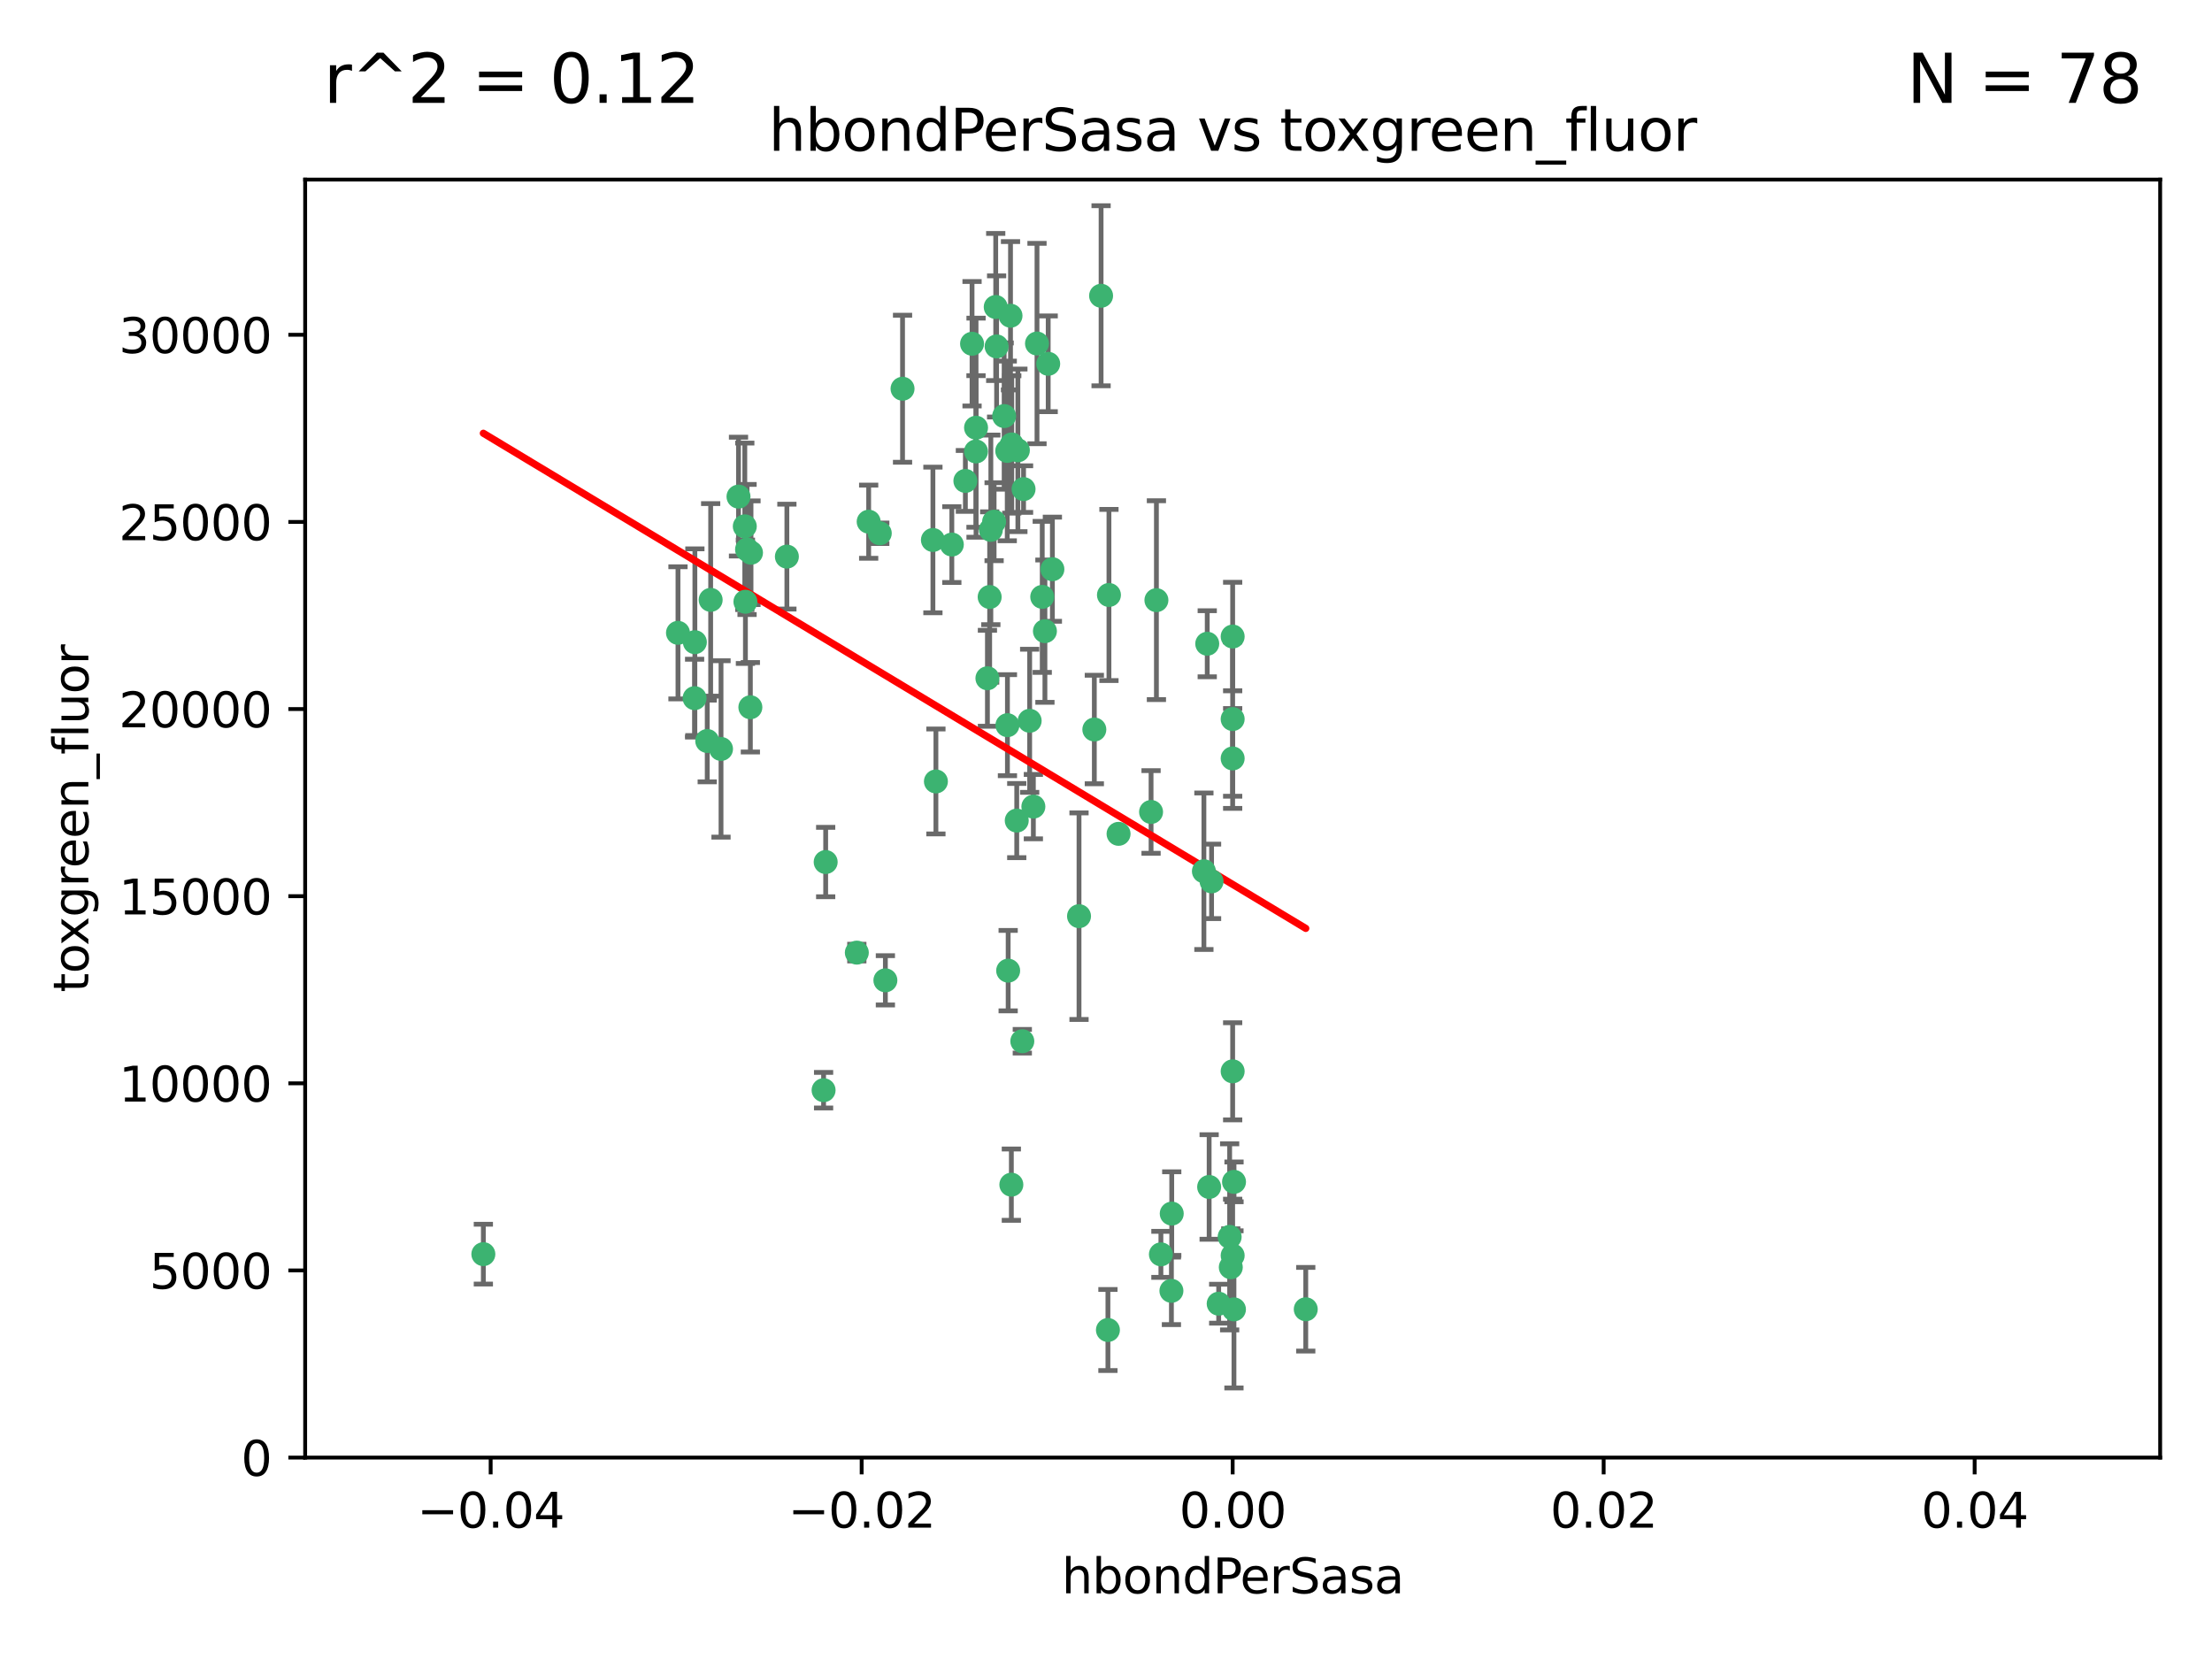 <?xml version="1.0" encoding="utf-8" standalone="no"?>
<!DOCTYPE svg PUBLIC "-//W3C//DTD SVG 1.1//EN"
  "http://www.w3.org/Graphics/SVG/1.1/DTD/svg11.dtd">
<svg xmlns:xlink="http://www.w3.org/1999/xlink" width="460.8pt" height="345.6pt" viewBox="0 0 460.8 345.6" xmlns="http://www.w3.org/2000/svg" version="1.1">
 <defs>
  <style type="text/css">*{stroke-linejoin: round; stroke-linecap: butt}</style>
 </defs>
 <g id="figure_1">
  <g id="patch_1">
   <path d="M 0 345.6 
L 460.8 345.6 
L 460.8 0 
L 0 0 
z
" style="fill: #ffffff"/>
  </g>
  <g id="axes_1">
   <g id="patch_2">
    <path d="M 63.571 303.64 
L 450 303.64 
L 450 37.411 
L 63.571 37.411 
z
" style="fill: #ffffff"/>
   </g>
   <g id="PathCollection_1">
    <defs>
     <path id="m11aa43c7e8" d="M 0 1.118 
C 0.297 1.118 0.581 1 0.791 0.791 
C 1 0.581 1.118 0.297 1.118 0 
C 1.118 -0.297 1 -0.581 0.791 -0.791 
C 0.581 -1 0.297 -1.118 0 -1.118 
C -0.297 -1.118 -0.581 -1 -0.791 -0.791 
C -1 -0.581 -1.118 -0.297 -1.118 0 
C -1.118 0.297 -1 0.581 -0.791 0.791 
C -0.581 1 -0.297 1.118 0 1.118 
z
" style="stroke: #3cb371"/>
    </defs>
    <g clip-path="url(#p6be30b6244)">
     <use xlink:href="#m11aa43c7e8" x="207.091" y="108.677" style="fill: #3cb371; stroke: #3cb371"/>
     <use xlink:href="#m11aa43c7e8" x="216.026" y="71.562" style="fill: #3cb371; stroke: #3cb371"/>
     <use xlink:href="#m11aa43c7e8" x="209.184" y="86.676" style="fill: #3cb371; stroke: #3cb371"/>
     <use xlink:href="#m11aa43c7e8" x="217.677" y="131.48" style="fill: #3cb371; stroke: #3cb371"/>
     <use xlink:href="#m11aa43c7e8" x="155.626" y="114.467" style="fill: #3cb371; stroke: #3cb371"/>
     <use xlink:href="#m11aa43c7e8" x="206.411" y="110.38" style="fill: #3cb371; stroke: #3cb371"/>
     <use xlink:href="#m11aa43c7e8" x="203.329" y="89.097" style="fill: #3cb371; stroke: #3cb371"/>
     <use xlink:href="#m11aa43c7e8" x="180.96" y="108.676" style="fill: #3cb371; stroke: #3cb371"/>
     <use xlink:href="#m11aa43c7e8" x="188.017" y="80.98" style="fill: #3cb371; stroke: #3cb371"/>
     <use xlink:href="#m11aa43c7e8" x="100.691" y="261.259" style="fill: #3cb371; stroke: #3cb371"/>
     <use xlink:href="#m11aa43c7e8" x="218.359" y="75.786" style="fill: #3cb371; stroke: #3cb371"/>
     <use xlink:href="#m11aa43c7e8" x="155.286" y="125.356" style="fill: #3cb371; stroke: #3cb371"/>
     <use xlink:href="#m11aa43c7e8" x="207.613" y="72.167" style="fill: #3cb371; stroke: #3cb371"/>
     <use xlink:href="#m11aa43c7e8" x="203.319" y="94.046" style="fill: #3cb371; stroke: #3cb371"/>
     <use xlink:href="#m11aa43c7e8" x="210.508" y="65.773" style="fill: #3cb371; stroke: #3cb371"/>
     <use xlink:href="#m11aa43c7e8" x="150.202" y="156.019" style="fill: #3cb371; stroke: #3cb371"/>
     <use xlink:href="#m11aa43c7e8" x="156.315" y="147.335" style="fill: #3cb371; stroke: #3cb371"/>
     <use xlink:href="#m11aa43c7e8" x="148.044" y="124.965" style="fill: #3cb371; stroke: #3cb371"/>
     <use xlink:href="#m11aa43c7e8" x="198.284" y="113.441" style="fill: #3cb371; stroke: #3cb371"/>
     <use xlink:href="#m11aa43c7e8" x="209.828" y="93.933" style="fill: #3cb371; stroke: #3cb371"/>
     <use xlink:href="#m11aa43c7e8" x="163.922" y="115.953" style="fill: #3cb371; stroke: #3cb371"/>
     <use xlink:href="#m11aa43c7e8" x="155.154" y="109.646" style="fill: #3cb371; stroke: #3cb371"/>
     <use xlink:href="#m11aa43c7e8" x="153.844" y="103.453" style="fill: #3cb371; stroke: #3cb371"/>
     <use xlink:href="#m11aa43c7e8" x="214.498" y="150.153" style="fill: #3cb371; stroke: #3cb371"/>
     <use xlink:href="#m11aa43c7e8" x="212.043" y="93.812" style="fill: #3cb371; stroke: #3cb371"/>
     <use xlink:href="#m11aa43c7e8" x="206.164" y="124.367" style="fill: #3cb371; stroke: #3cb371"/>
     <use xlink:href="#m11aa43c7e8" x="211.807" y="170.94" style="fill: #3cb371; stroke: #3cb371"/>
     <use xlink:href="#m11aa43c7e8" x="201.107" y="100.184" style="fill: #3cb371; stroke: #3cb371"/>
     <use xlink:href="#m11aa43c7e8" x="219.231" y="118.577" style="fill: #3cb371; stroke: #3cb371"/>
     <use xlink:href="#m11aa43c7e8" x="210.768" y="92.588" style="fill: #3cb371; stroke: #3cb371"/>
     <use xlink:href="#m11aa43c7e8" x="241.838" y="261.303" style="fill: #3cb371; stroke: #3cb371"/>
     <use xlink:href="#m11aa43c7e8" x="147.329" y="154.361" style="fill: #3cb371; stroke: #3cb371"/>
     <use xlink:href="#m11aa43c7e8" x="213.226" y="101.886" style="fill: #3cb371; stroke: #3cb371"/>
     <use xlink:href="#m11aa43c7e8" x="217.118" y="124.337" style="fill: #3cb371; stroke: #3cb371"/>
     <use xlink:href="#m11aa43c7e8" x="207.427" y="63.953" style="fill: #3cb371; stroke: #3cb371"/>
     <use xlink:href="#m11aa43c7e8" x="202.496" y="71.61" style="fill: #3cb371; stroke: #3cb371"/>
     <use xlink:href="#m11aa43c7e8" x="209.868" y="151.067" style="fill: #3cb371; stroke: #3cb371"/>
     <use xlink:href="#m11aa43c7e8" x="210.018" y="202.203" style="fill: #3cb371; stroke: #3cb371"/>
     <use xlink:href="#m11aa43c7e8" x="184.442" y="204.22" style="fill: #3cb371; stroke: #3cb371"/>
     <use xlink:href="#m11aa43c7e8" x="210.682" y="246.787" style="fill: #3cb371; stroke: #3cb371"/>
     <use xlink:href="#m11aa43c7e8" x="144.756" y="133.776" style="fill: #3cb371; stroke: #3cb371"/>
     <use xlink:href="#m11aa43c7e8" x="183.273" y="111.087" style="fill: #3cb371; stroke: #3cb371"/>
     <use xlink:href="#m11aa43c7e8" x="205.698" y="141.297" style="fill: #3cb371; stroke: #3cb371"/>
     <use xlink:href="#m11aa43c7e8" x="194.344" y="112.487" style="fill: #3cb371; stroke: #3cb371"/>
     <use xlink:href="#m11aa43c7e8" x="229.376" y="61.614" style="fill: #3cb371; stroke: #3cb371"/>
     <use xlink:href="#m11aa43c7e8" x="194.968" y="162.792" style="fill: #3cb371; stroke: #3cb371"/>
     <use xlink:href="#m11aa43c7e8" x="244.095" y="252.814" style="fill: #3cb371; stroke: #3cb371"/>
     <use xlink:href="#m11aa43c7e8" x="144.699" y="145.439" style="fill: #3cb371; stroke: #3cb371"/>
     <use xlink:href="#m11aa43c7e8" x="251.49" y="134.104" style="fill: #3cb371; stroke: #3cb371"/>
     <use xlink:href="#m11aa43c7e8" x="251.887" y="247.267" style="fill: #3cb371; stroke: #3cb371"/>
     <use xlink:href="#m11aa43c7e8" x="141.236" y="131.829" style="fill: #3cb371; stroke: #3cb371"/>
     <use xlink:href="#m11aa43c7e8" x="256.786" y="132.603" style="fill: #3cb371; stroke: #3cb371"/>
     <use xlink:href="#m11aa43c7e8" x="172.003" y="179.579" style="fill: #3cb371; stroke: #3cb371"/>
     <use xlink:href="#m11aa43c7e8" x="215.269" y="168.036" style="fill: #3cb371; stroke: #3cb371"/>
     <use xlink:href="#m11aa43c7e8" x="224.78" y="190.856" style="fill: #3cb371; stroke: #3cb371"/>
     <use xlink:href="#m11aa43c7e8" x="244.027" y="268.906" style="fill: #3cb371; stroke: #3cb371"/>
     <use xlink:href="#m11aa43c7e8" x="256.397" y="263.993" style="fill: #3cb371; stroke: #3cb371"/>
     <use xlink:href="#m11aa43c7e8" x="156.447" y="115.142" style="fill: #3cb371; stroke: #3cb371"/>
     <use xlink:href="#m11aa43c7e8" x="253.875" y="271.584" style="fill: #3cb371; stroke: #3cb371"/>
     <use xlink:href="#m11aa43c7e8" x="178.492" y="198.449" style="fill: #3cb371; stroke: #3cb371"/>
     <use xlink:href="#m11aa43c7e8" x="230.801" y="277.063" style="fill: #3cb371; stroke: #3cb371"/>
     <use xlink:href="#m11aa43c7e8" x="212.966" y="216.908" style="fill: #3cb371; stroke: #3cb371"/>
     <use xlink:href="#m11aa43c7e8" x="227.97" y="151.97" style="fill: #3cb371; stroke: #3cb371"/>
     <use xlink:href="#m11aa43c7e8" x="250.795" y="181.494" style="fill: #3cb371; stroke: #3cb371"/>
     <use xlink:href="#m11aa43c7e8" x="252.392" y="183.606" style="fill: #3cb371; stroke: #3cb371"/>
     <use xlink:href="#m11aa43c7e8" x="233.017" y="173.704" style="fill: #3cb371; stroke: #3cb371"/>
     <use xlink:href="#m11aa43c7e8" x="240.902" y="125.024" style="fill: #3cb371; stroke: #3cb371"/>
     <use xlink:href="#m11aa43c7e8" x="257.056" y="272.768" style="fill: #3cb371; stroke: #3cb371"/>
     <use xlink:href="#m11aa43c7e8" x="256.786" y="223.176" style="fill: #3cb371; stroke: #3cb371"/>
     <use xlink:href="#m11aa43c7e8" x="256.159" y="257.661" style="fill: #3cb371; stroke: #3cb371"/>
     <use xlink:href="#m11aa43c7e8" x="256.786" y="149.795" style="fill: #3cb371; stroke: #3cb371"/>
     <use xlink:href="#m11aa43c7e8" x="256.786" y="261.551" style="fill: #3cb371; stroke: #3cb371"/>
     <use xlink:href="#m11aa43c7e8" x="272.013" y="272.741" style="fill: #3cb371; stroke: #3cb371"/>
     <use xlink:href="#m11aa43c7e8" x="231.015" y="123.943" style="fill: #3cb371; stroke: #3cb371"/>
     <use xlink:href="#m11aa43c7e8" x="239.788" y="169.147" style="fill: #3cb371; stroke: #3cb371"/>
     <use xlink:href="#m11aa43c7e8" x="257.069" y="246.204" style="fill: #3cb371; stroke: #3cb371"/>
     <use xlink:href="#m11aa43c7e8" x="171.569" y="227.107" style="fill: #3cb371; stroke: #3cb371"/>
     <use xlink:href="#m11aa43c7e8" x="256.786" y="157.999" style="fill: #3cb371; stroke: #3cb371"/>
    </g>
   </g>
   <g id="matplotlib.axis_1">
    <g id="xtick_1">
     <g id="line2d_1">
      <defs>
       <path id="ma4da143b60" d="M 0 0 
L 0 3.5 
" style="stroke: #000000; stroke-width: 0.8"/>
      </defs>
      <g>
       <use xlink:href="#ma4da143b60" x="102.214" y="303.64" style="stroke: #000000; stroke-width: 0.8"/>
      </g>
     </g>
     <g id="text_1">
      <!-- −0.04 -->
      <g transform="translate(86.891 318.238)scale(0.1 -0.1)">
       <defs>
        <path id="DejaVuSans-2212" d="M 678 2272 
L 4684 2272 
L 4684 1741 
L 678 1741 
L 678 2272 
z
" transform="scale(0.016)"/>
        <path id="DejaVuSans-30" d="M 2034 4250 
Q 1547 4250 1301 3770 
Q 1056 3291 1056 2328 
Q 1056 1369 1301 889 
Q 1547 409 2034 409 
Q 2525 409 2770 889 
Q 3016 1369 3016 2328 
Q 3016 3291 2770 3770 
Q 2525 4250 2034 4250 
z
M 2034 4750 
Q 2819 4750 3233 4129 
Q 3647 3509 3647 2328 
Q 3647 1150 3233 529 
Q 2819 -91 2034 -91 
Q 1250 -91 836 529 
Q 422 1150 422 2328 
Q 422 3509 836 4129 
Q 1250 4750 2034 4750 
z
" transform="scale(0.016)"/>
        <path id="DejaVuSans-2e" d="M 684 794 
L 1344 794 
L 1344 0 
L 684 0 
L 684 794 
z
" transform="scale(0.016)"/>
        <path id="DejaVuSans-34" d="M 2419 4116 
L 825 1625 
L 2419 1625 
L 2419 4116 
z
M 2253 4666 
L 3047 4666 
L 3047 1625 
L 3713 1625 
L 3713 1100 
L 3047 1100 
L 3047 0 
L 2419 0 
L 2419 1100 
L 313 1100 
L 313 1709 
L 2253 4666 
z
" transform="scale(0.016)"/>
       </defs>
       <use xlink:href="#DejaVuSans-2212"/>
       <use xlink:href="#DejaVuSans-30" x="83.789"/>
       <use xlink:href="#DejaVuSans-2e" x="147.412"/>
       <use xlink:href="#DejaVuSans-30" x="179.199"/>
       <use xlink:href="#DejaVuSans-34" x="242.822"/>
      </g>
     </g>
    </g>
    <g id="xtick_2">
     <g id="line2d_2">
      <g>
       <use xlink:href="#ma4da143b60" x="179.5" y="303.64" style="stroke: #000000; stroke-width: 0.8"/>
      </g>
     </g>
     <g id="text_2">
      <!-- −0.02 -->
      <g transform="translate(164.177 318.238)scale(0.1 -0.1)">
       <defs>
        <path id="DejaVuSans-32" d="M 1228 531 
L 3431 531 
L 3431 0 
L 469 0 
L 469 531 
Q 828 903 1448 1529 
Q 2069 2156 2228 2338 
Q 2531 2678 2651 2914 
Q 2772 3150 2772 3378 
Q 2772 3750 2511 3984 
Q 2250 4219 1831 4219 
Q 1534 4219 1204 4116 
Q 875 4013 500 3803 
L 500 4441 
Q 881 4594 1212 4672 
Q 1544 4750 1819 4750 
Q 2544 4750 2975 4387 
Q 3406 4025 3406 3419 
Q 3406 3131 3298 2873 
Q 3191 2616 2906 2266 
Q 2828 2175 2409 1742 
Q 1991 1309 1228 531 
z
" transform="scale(0.016)"/>
       </defs>
       <use xlink:href="#DejaVuSans-2212"/>
       <use xlink:href="#DejaVuSans-30" x="83.789"/>
       <use xlink:href="#DejaVuSans-2e" x="147.412"/>
       <use xlink:href="#DejaVuSans-30" x="179.199"/>
       <use xlink:href="#DejaVuSans-32" x="242.822"/>
      </g>
     </g>
    </g>
    <g id="xtick_3">
     <g id="line2d_3">
      <g>
       <use xlink:href="#ma4da143b60" x="256.786" y="303.64" style="stroke: #000000; stroke-width: 0.8"/>
      </g>
     </g>
     <g id="text_3">
      <!-- 0.00 -->
      <g transform="translate(245.653 318.238)scale(0.1 -0.1)">
       <use xlink:href="#DejaVuSans-30"/>
       <use xlink:href="#DejaVuSans-2e" x="63.623"/>
       <use xlink:href="#DejaVuSans-30" x="95.41"/>
       <use xlink:href="#DejaVuSans-30" x="159.033"/>
      </g>
     </g>
    </g>
    <g id="xtick_4">
     <g id="line2d_4">
      <g>
       <use xlink:href="#ma4da143b60" x="334.071" y="303.64" style="stroke: #000000; stroke-width: 0.8"/>
      </g>
     </g>
     <g id="text_4">
      <!-- 0.02 -->
      <g transform="translate(322.939 318.238)scale(0.1 -0.1)">
       <use xlink:href="#DejaVuSans-30"/>
       <use xlink:href="#DejaVuSans-2e" x="63.623"/>
       <use xlink:href="#DejaVuSans-30" x="95.41"/>
       <use xlink:href="#DejaVuSans-32" x="159.033"/>
      </g>
     </g>
    </g>
    <g id="xtick_5">
     <g id="line2d_5">
      <g>
       <use xlink:href="#ma4da143b60" x="411.357" y="303.64" style="stroke: #000000; stroke-width: 0.8"/>
      </g>
     </g>
     <g id="text_5">
      <!-- 0.04 -->
      <g transform="translate(400.224 318.238)scale(0.1 -0.1)">
       <use xlink:href="#DejaVuSans-30"/>
       <use xlink:href="#DejaVuSans-2e" x="63.623"/>
       <use xlink:href="#DejaVuSans-30" x="95.41"/>
       <use xlink:href="#DejaVuSans-34" x="159.033"/>
      </g>
     </g>
    </g>
    <g id="text_6">
     <!-- hbondPerSasa -->
     <g transform="translate(221.168 331.917)scale(0.1 -0.1)">
      <defs>
       <path id="DejaVuSans-68" d="M 3513 2113 
L 3513 0 
L 2938 0 
L 2938 2094 
Q 2938 2591 2744 2837 
Q 2550 3084 2163 3084 
Q 1697 3084 1428 2787 
Q 1159 2491 1159 1978 
L 1159 0 
L 581 0 
L 581 4863 
L 1159 4863 
L 1159 2956 
Q 1366 3272 1645 3428 
Q 1925 3584 2291 3584 
Q 2894 3584 3203 3211 
Q 3513 2838 3513 2113 
z
" transform="scale(0.016)"/>
       <path id="DejaVuSans-62" d="M 3116 1747 
Q 3116 2381 2855 2742 
Q 2594 3103 2138 3103 
Q 1681 3103 1420 2742 
Q 1159 2381 1159 1747 
Q 1159 1113 1420 752 
Q 1681 391 2138 391 
Q 2594 391 2855 752 
Q 3116 1113 3116 1747 
z
M 1159 2969 
Q 1341 3281 1617 3432 
Q 1894 3584 2278 3584 
Q 2916 3584 3314 3078 
Q 3713 2572 3713 1747 
Q 3713 922 3314 415 
Q 2916 -91 2278 -91 
Q 1894 -91 1617 61 
Q 1341 213 1159 525 
L 1159 0 
L 581 0 
L 581 4863 
L 1159 4863 
L 1159 2969 
z
" transform="scale(0.016)"/>
       <path id="DejaVuSans-6f" d="M 1959 3097 
Q 1497 3097 1228 2736 
Q 959 2375 959 1747 
Q 959 1119 1226 758 
Q 1494 397 1959 397 
Q 2419 397 2687 759 
Q 2956 1122 2956 1747 
Q 2956 2369 2687 2733 
Q 2419 3097 1959 3097 
z
M 1959 3584 
Q 2709 3584 3137 3096 
Q 3566 2609 3566 1747 
Q 3566 888 3137 398 
Q 2709 -91 1959 -91 
Q 1206 -91 779 398 
Q 353 888 353 1747 
Q 353 2609 779 3096 
Q 1206 3584 1959 3584 
z
" transform="scale(0.016)"/>
       <path id="DejaVuSans-6e" d="M 3513 2113 
L 3513 0 
L 2938 0 
L 2938 2094 
Q 2938 2591 2744 2837 
Q 2550 3084 2163 3084 
Q 1697 3084 1428 2787 
Q 1159 2491 1159 1978 
L 1159 0 
L 581 0 
L 581 3500 
L 1159 3500 
L 1159 2956 
Q 1366 3272 1645 3428 
Q 1925 3584 2291 3584 
Q 2894 3584 3203 3211 
Q 3513 2838 3513 2113 
z
" transform="scale(0.016)"/>
       <path id="DejaVuSans-64" d="M 2906 2969 
L 2906 4863 
L 3481 4863 
L 3481 0 
L 2906 0 
L 2906 525 
Q 2725 213 2448 61 
Q 2172 -91 1784 -91 
Q 1150 -91 751 415 
Q 353 922 353 1747 
Q 353 2572 751 3078 
Q 1150 3584 1784 3584 
Q 2172 3584 2448 3432 
Q 2725 3281 2906 2969 
z
M 947 1747 
Q 947 1113 1208 752 
Q 1469 391 1925 391 
Q 2381 391 2643 752 
Q 2906 1113 2906 1747 
Q 2906 2381 2643 2742 
Q 2381 3103 1925 3103 
Q 1469 3103 1208 2742 
Q 947 2381 947 1747 
z
" transform="scale(0.016)"/>
       <path id="DejaVuSans-50" d="M 1259 4147 
L 1259 2394 
L 2053 2394 
Q 2494 2394 2734 2622 
Q 2975 2850 2975 3272 
Q 2975 3691 2734 3919 
Q 2494 4147 2053 4147 
L 1259 4147 
z
M 628 4666 
L 2053 4666 
Q 2838 4666 3239 4311 
Q 3641 3956 3641 3272 
Q 3641 2581 3239 2228 
Q 2838 1875 2053 1875 
L 1259 1875 
L 1259 0 
L 628 0 
L 628 4666 
z
" transform="scale(0.016)"/>
       <path id="DejaVuSans-65" d="M 3597 1894 
L 3597 1613 
L 953 1613 
Q 991 1019 1311 708 
Q 1631 397 2203 397 
Q 2534 397 2845 478 
Q 3156 559 3463 722 
L 3463 178 
Q 3153 47 2828 -22 
Q 2503 -91 2169 -91 
Q 1331 -91 842 396 
Q 353 884 353 1716 
Q 353 2575 817 3079 
Q 1281 3584 2069 3584 
Q 2775 3584 3186 3129 
Q 3597 2675 3597 1894 
z
M 3022 2063 
Q 3016 2534 2758 2815 
Q 2500 3097 2075 3097 
Q 1594 3097 1305 2825 
Q 1016 2553 972 2059 
L 3022 2063 
z
" transform="scale(0.016)"/>
       <path id="DejaVuSans-72" d="M 2631 2963 
Q 2534 3019 2420 3045 
Q 2306 3072 2169 3072 
Q 1681 3072 1420 2755 
Q 1159 2438 1159 1844 
L 1159 0 
L 581 0 
L 581 3500 
L 1159 3500 
L 1159 2956 
Q 1341 3275 1631 3429 
Q 1922 3584 2338 3584 
Q 2397 3584 2469 3576 
Q 2541 3569 2628 3553 
L 2631 2963 
z
" transform="scale(0.016)"/>
       <path id="DejaVuSans-53" d="M 3425 4513 
L 3425 3897 
Q 3066 4069 2747 4153 
Q 2428 4238 2131 4238 
Q 1616 4238 1336 4038 
Q 1056 3838 1056 3469 
Q 1056 3159 1242 3001 
Q 1428 2844 1947 2747 
L 2328 2669 
Q 3034 2534 3370 2195 
Q 3706 1856 3706 1288 
Q 3706 609 3251 259 
Q 2797 -91 1919 -91 
Q 1588 -91 1214 -16 
Q 841 59 441 206 
L 441 856 
Q 825 641 1194 531 
Q 1563 422 1919 422 
Q 2459 422 2753 634 
Q 3047 847 3047 1241 
Q 3047 1584 2836 1778 
Q 2625 1972 2144 2069 
L 1759 2144 
Q 1053 2284 737 2584 
Q 422 2884 422 3419 
Q 422 4038 858 4394 
Q 1294 4750 2059 4750 
Q 2388 4750 2728 4690 
Q 3069 4631 3425 4513 
z
" transform="scale(0.016)"/>
       <path id="DejaVuSans-61" d="M 2194 1759 
Q 1497 1759 1228 1600 
Q 959 1441 959 1056 
Q 959 750 1161 570 
Q 1363 391 1709 391 
Q 2188 391 2477 730 
Q 2766 1069 2766 1631 
L 2766 1759 
L 2194 1759 
z
M 3341 1997 
L 3341 0 
L 2766 0 
L 2766 531 
Q 2569 213 2275 61 
Q 1981 -91 1556 -91 
Q 1019 -91 701 211 
Q 384 513 384 1019 
Q 384 1609 779 1909 
Q 1175 2209 1959 2209 
L 2766 2209 
L 2766 2266 
Q 2766 2663 2505 2880 
Q 2244 3097 1772 3097 
Q 1472 3097 1187 3025 
Q 903 2953 641 2809 
L 641 3341 
Q 956 3463 1253 3523 
Q 1550 3584 1831 3584 
Q 2591 3584 2966 3190 
Q 3341 2797 3341 1997 
z
" transform="scale(0.016)"/>
       <path id="DejaVuSans-73" d="M 2834 3397 
L 2834 2853 
Q 2591 2978 2328 3040 
Q 2066 3103 1784 3103 
Q 1356 3103 1142 2972 
Q 928 2841 928 2578 
Q 928 2378 1081 2264 
Q 1234 2150 1697 2047 
L 1894 2003 
Q 2506 1872 2764 1633 
Q 3022 1394 3022 966 
Q 3022 478 2636 193 
Q 2250 -91 1575 -91 
Q 1294 -91 989 -36 
Q 684 19 347 128 
L 347 722 
Q 666 556 975 473 
Q 1284 391 1588 391 
Q 1994 391 2212 530 
Q 2431 669 2431 922 
Q 2431 1156 2273 1281 
Q 2116 1406 1581 1522 
L 1381 1569 
Q 847 1681 609 1914 
Q 372 2147 372 2553 
Q 372 3047 722 3315 
Q 1072 3584 1716 3584 
Q 2034 3584 2315 3537 
Q 2597 3491 2834 3397 
z
" transform="scale(0.016)"/>
      </defs>
      <use xlink:href="#DejaVuSans-68"/>
      <use xlink:href="#DejaVuSans-62" x="63.379"/>
      <use xlink:href="#DejaVuSans-6f" x="126.855"/>
      <use xlink:href="#DejaVuSans-6e" x="188.037"/>
      <use xlink:href="#DejaVuSans-64" x="251.416"/>
      <use xlink:href="#DejaVuSans-50" x="314.893"/>
      <use xlink:href="#DejaVuSans-65" x="371.57"/>
      <use xlink:href="#DejaVuSans-72" x="433.094"/>
      <use xlink:href="#DejaVuSans-53" x="474.207"/>
      <use xlink:href="#DejaVuSans-61" x="537.684"/>
      <use xlink:href="#DejaVuSans-73" x="598.963"/>
      <use xlink:href="#DejaVuSans-61" x="651.062"/>
     </g>
    </g>
   </g>
   <g id="matplotlib.axis_2">
    <g id="ytick_1">
     <g id="line2d_6">
      <defs>
       <path id="meb5fd6fab7" d="M 0 0 
L -3.5 0 
" style="stroke: #000000; stroke-width: 0.8"/>
      </defs>
      <g>
       <use xlink:href="#meb5fd6fab7" x="63.571" y="303.64" style="stroke: #000000; stroke-width: 0.8"/>
      </g>
     </g>
     <g id="text_7">
      <!-- 0 -->
      <g transform="translate(50.209 307.439)scale(0.1 -0.1)">
       <use xlink:href="#DejaVuSans-30"/>
      </g>
     </g>
    </g>
    <g id="ytick_2">
     <g id="line2d_7">
      <g>
       <use xlink:href="#meb5fd6fab7" x="63.571" y="264.657" style="stroke: #000000; stroke-width: 0.8"/>
      </g>
     </g>
     <g id="text_8">
      <!-- 5000 -->
      <g transform="translate(31.121 268.457)scale(0.1 -0.1)">
       <defs>
        <path id="DejaVuSans-35" d="M 691 4666 
L 3169 4666 
L 3169 4134 
L 1269 4134 
L 1269 2991 
Q 1406 3038 1543 3061 
Q 1681 3084 1819 3084 
Q 2600 3084 3056 2656 
Q 3513 2228 3513 1497 
Q 3513 744 3044 326 
Q 2575 -91 1722 -91 
Q 1428 -91 1123 -41 
Q 819 9 494 109 
L 494 744 
Q 775 591 1075 516 
Q 1375 441 1709 441 
Q 2250 441 2565 725 
Q 2881 1009 2881 1497 
Q 2881 1984 2565 2268 
Q 2250 2553 1709 2553 
Q 1456 2553 1204 2497 
Q 953 2441 691 2322 
L 691 4666 
z
" transform="scale(0.016)"/>
       </defs>
       <use xlink:href="#DejaVuSans-35"/>
       <use xlink:href="#DejaVuSans-30" x="63.623"/>
       <use xlink:href="#DejaVuSans-30" x="127.246"/>
       <use xlink:href="#DejaVuSans-30" x="190.869"/>
      </g>
     </g>
    </g>
    <g id="ytick_3">
     <g id="line2d_8">
      <g>
       <use xlink:href="#meb5fd6fab7" x="63.571" y="225.675" style="stroke: #000000; stroke-width: 0.8"/>
      </g>
     </g>
     <g id="text_9">
      <!-- 10000 -->
      <g transform="translate(24.759 229.474)scale(0.1 -0.1)">
       <defs>
        <path id="DejaVuSans-31" d="M 794 531 
L 1825 531 
L 1825 4091 
L 703 3866 
L 703 4441 
L 1819 4666 
L 2450 4666 
L 2450 531 
L 3481 531 
L 3481 0 
L 794 0 
L 794 531 
z
" transform="scale(0.016)"/>
       </defs>
       <use xlink:href="#DejaVuSans-31"/>
       <use xlink:href="#DejaVuSans-30" x="63.623"/>
       <use xlink:href="#DejaVuSans-30" x="127.246"/>
       <use xlink:href="#DejaVuSans-30" x="190.869"/>
       <use xlink:href="#DejaVuSans-30" x="254.492"/>
      </g>
     </g>
    </g>
    <g id="ytick_4">
     <g id="line2d_9">
      <g>
       <use xlink:href="#meb5fd6fab7" x="63.571" y="186.692" style="stroke: #000000; stroke-width: 0.8"/>
      </g>
     </g>
     <g id="text_10">
      <!-- 15000 -->
      <g transform="translate(24.759 190.492)scale(0.1 -0.1)">
       <use xlink:href="#DejaVuSans-31"/>
       <use xlink:href="#DejaVuSans-35" x="63.623"/>
       <use xlink:href="#DejaVuSans-30" x="127.246"/>
       <use xlink:href="#DejaVuSans-30" x="190.869"/>
       <use xlink:href="#DejaVuSans-30" x="254.492"/>
      </g>
     </g>
    </g>
    <g id="ytick_5">
     <g id="line2d_10">
      <g>
       <use xlink:href="#meb5fd6fab7" x="63.571" y="147.71" style="stroke: #000000; stroke-width: 0.8"/>
      </g>
     </g>
     <g id="text_11">
      <!-- 20000 -->
      <g transform="translate(24.759 151.509)scale(0.1 -0.1)">
       <use xlink:href="#DejaVuSans-32"/>
       <use xlink:href="#DejaVuSans-30" x="63.623"/>
       <use xlink:href="#DejaVuSans-30" x="127.246"/>
       <use xlink:href="#DejaVuSans-30" x="190.869"/>
       <use xlink:href="#DejaVuSans-30" x="254.492"/>
      </g>
     </g>
    </g>
    <g id="ytick_6">
     <g id="line2d_11">
      <g>
       <use xlink:href="#meb5fd6fab7" x="63.571" y="108.727" style="stroke: #000000; stroke-width: 0.8"/>
      </g>
     </g>
     <g id="text_12">
      <!-- 25000 -->
      <g transform="translate(24.759 112.527)scale(0.1 -0.1)">
       <use xlink:href="#DejaVuSans-32"/>
       <use xlink:href="#DejaVuSans-35" x="63.623"/>
       <use xlink:href="#DejaVuSans-30" x="127.246"/>
       <use xlink:href="#DejaVuSans-30" x="190.869"/>
       <use xlink:href="#DejaVuSans-30" x="254.492"/>
      </g>
     </g>
    </g>
    <g id="ytick_7">
     <g id="line2d_12">
      <g>
       <use xlink:href="#meb5fd6fab7" x="63.571" y="69.745" style="stroke: #000000; stroke-width: 0.8"/>
      </g>
     </g>
     <g id="text_13">
      <!-- 30000 -->
      <g transform="translate(24.759 73.544)scale(0.1 -0.1)">
       <defs>
        <path id="DejaVuSans-33" d="M 2597 2516 
Q 3050 2419 3304 2112 
Q 3559 1806 3559 1356 
Q 3559 666 3084 287 
Q 2609 -91 1734 -91 
Q 1441 -91 1130 -33 
Q 819 25 488 141 
L 488 750 
Q 750 597 1062 519 
Q 1375 441 1716 441 
Q 2309 441 2620 675 
Q 2931 909 2931 1356 
Q 2931 1769 2642 2001 
Q 2353 2234 1838 2234 
L 1294 2234 
L 1294 2753 
L 1863 2753 
Q 2328 2753 2575 2939 
Q 2822 3125 2822 3475 
Q 2822 3834 2567 4026 
Q 2313 4219 1838 4219 
Q 1578 4219 1281 4162 
Q 984 4106 628 3988 
L 628 4550 
Q 988 4650 1302 4700 
Q 1616 4750 1894 4750 
Q 2613 4750 3031 4423 
Q 3450 4097 3450 3541 
Q 3450 3153 3228 2886 
Q 3006 2619 2597 2516 
z
" transform="scale(0.016)"/>
       </defs>
       <use xlink:href="#DejaVuSans-33"/>
       <use xlink:href="#DejaVuSans-30" x="63.623"/>
       <use xlink:href="#DejaVuSans-30" x="127.246"/>
       <use xlink:href="#DejaVuSans-30" x="190.869"/>
       <use xlink:href="#DejaVuSans-30" x="254.492"/>
      </g>
     </g>
    </g>
    <g id="text_14">
     <!-- toxgreen_fluor -->
     <g transform="translate(18.401 206.72)rotate(-90)scale(0.1 -0.1)">
      <defs>
       <path id="DejaVuSans-74" d="M 1172 4494 
L 1172 3500 
L 2356 3500 
L 2356 3053 
L 1172 3053 
L 1172 1153 
Q 1172 725 1289 603 
Q 1406 481 1766 481 
L 2356 481 
L 2356 0 
L 1766 0 
Q 1100 0 847 248 
Q 594 497 594 1153 
L 594 3053 
L 172 3053 
L 172 3500 
L 594 3500 
L 594 4494 
L 1172 4494 
z
" transform="scale(0.016)"/>
       <path id="DejaVuSans-78" d="M 3513 3500 
L 2247 1797 
L 3578 0 
L 2900 0 
L 1881 1375 
L 863 0 
L 184 0 
L 1544 1831 
L 300 3500 
L 978 3500 
L 1906 2253 
L 2834 3500 
L 3513 3500 
z
" transform="scale(0.016)"/>
       <path id="DejaVuSans-67" d="M 2906 1791 
Q 2906 2416 2648 2759 
Q 2391 3103 1925 3103 
Q 1463 3103 1205 2759 
Q 947 2416 947 1791 
Q 947 1169 1205 825 
Q 1463 481 1925 481 
Q 2391 481 2648 825 
Q 2906 1169 2906 1791 
z
M 3481 434 
Q 3481 -459 3084 -895 
Q 2688 -1331 1869 -1331 
Q 1566 -1331 1297 -1286 
Q 1028 -1241 775 -1147 
L 775 -588 
Q 1028 -725 1275 -790 
Q 1522 -856 1778 -856 
Q 2344 -856 2625 -561 
Q 2906 -266 2906 331 
L 2906 616 
Q 2728 306 2450 153 
Q 2172 0 1784 0 
Q 1141 0 747 490 
Q 353 981 353 1791 
Q 353 2603 747 3093 
Q 1141 3584 1784 3584 
Q 2172 3584 2450 3431 
Q 2728 3278 2906 2969 
L 2906 3500 
L 3481 3500 
L 3481 434 
z
" transform="scale(0.016)"/>
       <path id="DejaVuSans-5f" d="M 3263 -1063 
L 3263 -1509 
L -63 -1509 
L -63 -1063 
L 3263 -1063 
z
" transform="scale(0.016)"/>
       <path id="DejaVuSans-66" d="M 2375 4863 
L 2375 4384 
L 1825 4384 
Q 1516 4384 1395 4259 
Q 1275 4134 1275 3809 
L 1275 3500 
L 2222 3500 
L 2222 3053 
L 1275 3053 
L 1275 0 
L 697 0 
L 697 3053 
L 147 3053 
L 147 3500 
L 697 3500 
L 697 3744 
Q 697 4328 969 4595 
Q 1241 4863 1831 4863 
L 2375 4863 
z
" transform="scale(0.016)"/>
       <path id="DejaVuSans-6c" d="M 603 4863 
L 1178 4863 
L 1178 0 
L 603 0 
L 603 4863 
z
" transform="scale(0.016)"/>
       <path id="DejaVuSans-75" d="M 544 1381 
L 544 3500 
L 1119 3500 
L 1119 1403 
Q 1119 906 1312 657 
Q 1506 409 1894 409 
Q 2359 409 2629 706 
Q 2900 1003 2900 1516 
L 2900 3500 
L 3475 3500 
L 3475 0 
L 2900 0 
L 2900 538 
Q 2691 219 2414 64 
Q 2138 -91 1772 -91 
Q 1169 -91 856 284 
Q 544 659 544 1381 
z
M 1991 3584 
L 1991 3584 
z
" transform="scale(0.016)"/>
      </defs>
      <use xlink:href="#DejaVuSans-74"/>
      <use xlink:href="#DejaVuSans-6f" x="39.209"/>
      <use xlink:href="#DejaVuSans-78" x="97.266"/>
      <use xlink:href="#DejaVuSans-67" x="156.445"/>
      <use xlink:href="#DejaVuSans-72" x="219.922"/>
      <use xlink:href="#DejaVuSans-65" x="258.785"/>
      <use xlink:href="#DejaVuSans-65" x="320.309"/>
      <use xlink:href="#DejaVuSans-6e" x="381.832"/>
      <use xlink:href="#DejaVuSans-5f" x="445.211"/>
      <use xlink:href="#DejaVuSans-66" x="495.211"/>
      <use xlink:href="#DejaVuSans-6c" x="530.416"/>
      <use xlink:href="#DejaVuSans-75" x="558.199"/>
      <use xlink:href="#DejaVuSans-6f" x="621.578"/>
      <use xlink:href="#DejaVuSans-72" x="682.76"/>
     </g>
    </g>
   </g>
   <g id="LineCollection_1">
    <path d="M 207.091 116.797 
L 207.091 100.557 
" clip-path="url(#p6be30b6244)" style="fill: none; stroke: #696969"/>
    <path d="M 216.026 92.434 
L 216.026 50.691 
" clip-path="url(#p6be30b6244)" style="fill: none; stroke: #696969"/>
    <path d="M 209.184 101.908 
L 209.184 71.444 
" clip-path="url(#p6be30b6244)" style="fill: none; stroke: #696969"/>
    <path d="M 217.677 146.307 
L 217.677 116.654 
" clip-path="url(#p6be30b6244)" style="fill: none; stroke: #696969"/>
    <path d="M 155.626 128.017 
L 155.626 100.917 
" clip-path="url(#p6be30b6244)" style="fill: none; stroke: #696969"/>
    <path d="M 206.411 130.124 
L 206.411 90.636 
" clip-path="url(#p6be30b6244)" style="fill: none; stroke: #696969"/>
    <path d="M 203.329 111.917 
L 203.329 66.277 
" clip-path="url(#p6be30b6244)" style="fill: none; stroke: #696969"/>
    <path d="M 180.96 116.296 
L 180.96 101.057 
" clip-path="url(#p6be30b6244)" style="fill: none; stroke: #696969"/>
    <path d="M 188.017 96.292 
L 188.017 65.668 
" clip-path="url(#p6be30b6244)" style="fill: none; stroke: #696969"/>
    <path d="M 100.691 267.49 
L 100.691 255.028 
" clip-path="url(#p6be30b6244)" style="fill: none; stroke: #696969"/>
    <path d="M 218.359 85.756 
L 218.359 65.815 
" clip-path="url(#p6be30b6244)" style="fill: none; stroke: #696969"/>
    <path d="M 155.286 138.211 
L 155.286 112.501 
" clip-path="url(#p6be30b6244)" style="fill: none; stroke: #696969"/>
    <path d="M 207.613 86.871 
L 207.613 57.463 
" clip-path="url(#p6be30b6244)" style="fill: none; stroke: #696969"/>
    <path d="M 203.319 109.836 
L 203.319 78.257 
" clip-path="url(#p6be30b6244)" style="fill: none; stroke: #696969"/>
    <path d="M 210.508 81.223 
L 210.508 50.323 
" clip-path="url(#p6be30b6244)" style="fill: none; stroke: #696969"/>
    <path d="M 150.202 174.39 
L 150.202 137.647 
" clip-path="url(#p6be30b6244)" style="fill: none; stroke: #696969"/>
    <path d="M 156.315 156.65 
L 156.315 138.02 
" clip-path="url(#p6be30b6244)" style="fill: none; stroke: #696969"/>
    <path d="M 148.044 145.018 
L 148.044 104.912 
" clip-path="url(#p6be30b6244)" style="fill: none; stroke: #696969"/>
    <path d="M 198.284 121.337 
L 198.284 105.546 
" clip-path="url(#p6be30b6244)" style="fill: none; stroke: #696969"/>
    <path d="M 209.828 112.649 
L 209.828 75.218 
" clip-path="url(#p6be30b6244)" style="fill: none; stroke: #696969"/>
    <path d="M 163.922 126.872 
L 163.922 105.035 
" clip-path="url(#p6be30b6244)" style="fill: none; stroke: #696969"/>
    <path d="M 155.154 126.988 
L 155.154 92.305 
" clip-path="url(#p6be30b6244)" style="fill: none; stroke: #696969"/>
    <path d="M 153.844 115.826 
L 153.844 91.08 
" clip-path="url(#p6be30b6244)" style="fill: none; stroke: #696969"/>
    <path d="M 214.498 165.057 
L 214.498 135.25 
" clip-path="url(#p6be30b6244)" style="fill: none; stroke: #696969"/>
    <path d="M 212.043 110.745 
L 212.043 76.878 
" clip-path="url(#p6be30b6244)" style="fill: none; stroke: #696969"/>
    <path d="M 206.164 142.114 
L 206.164 106.621 
" clip-path="url(#p6be30b6244)" style="fill: none; stroke: #696969"/>
    <path d="M 211.807 178.667 
L 211.807 163.212 
" clip-path="url(#p6be30b6244)" style="fill: none; stroke: #696969"/>
    <path d="M 201.107 106.525 
L 201.107 93.844 
" clip-path="url(#p6be30b6244)" style="fill: none; stroke: #696969"/>
    <path d="M 219.231 129.424 
L 219.231 107.731 
" clip-path="url(#p6be30b6244)" style="fill: none; stroke: #696969"/>
    <path d="M 210.768 106.902 
L 210.768 78.274 
" clip-path="url(#p6be30b6244)" style="fill: none; stroke: #696969"/>
    <path d="M 241.838 266.097 
L 241.838 256.51 
" clip-path="url(#p6be30b6244)" style="fill: none; stroke: #696969"/>
    <path d="M 147.329 162.872 
L 147.329 145.85 
" clip-path="url(#p6be30b6244)" style="fill: none; stroke: #696969"/>
    <path d="M 213.226 106.741 
L 213.226 97.032 
" clip-path="url(#p6be30b6244)" style="fill: none; stroke: #696969"/>
    <path d="M 217.118 140.07 
L 217.118 108.604 
" clip-path="url(#p6be30b6244)" style="fill: none; stroke: #696969"/>
    <path d="M 207.427 79.275 
L 207.427 48.63 
" clip-path="url(#p6be30b6244)" style="fill: none; stroke: #696969"/>
    <path d="M 202.496 84.576 
L 202.496 58.645 
" clip-path="url(#p6be30b6244)" style="fill: none; stroke: #696969"/>
    <path d="M 209.868 161.588 
L 209.868 140.547 
" clip-path="url(#p6be30b6244)" style="fill: none; stroke: #696969"/>
    <path d="M 210.018 210.579 
L 210.018 193.826 
" clip-path="url(#p6be30b6244)" style="fill: none; stroke: #696969"/>
    <path d="M 184.442 209.352 
L 184.442 199.087 
" clip-path="url(#p6be30b6244)" style="fill: none; stroke: #696969"/>
    <path d="M 210.682 254.215 
L 210.682 239.358 
" clip-path="url(#p6be30b6244)" style="fill: none; stroke: #696969"/>
    <path d="M 144.756 153.222 
L 144.756 114.33 
" clip-path="url(#p6be30b6244)" style="fill: none; stroke: #696969"/>
    <path d="M 183.273 113.226 
L 183.273 108.949 
" clip-path="url(#p6be30b6244)" style="fill: none; stroke: #696969"/>
    <path d="M 205.698 151.291 
L 205.698 131.303 
" clip-path="url(#p6be30b6244)" style="fill: none; stroke: #696969"/>
    <path d="M 194.344 127.655 
L 194.344 97.319 
" clip-path="url(#p6be30b6244)" style="fill: none; stroke: #696969"/>
    <path d="M 229.376 80.373 
L 229.376 42.855 
" clip-path="url(#p6be30b6244)" style="fill: none; stroke: #696969"/>
    <path d="M 194.968 173.718 
L 194.968 151.865 
" clip-path="url(#p6be30b6244)" style="fill: none; stroke: #696969"/>
    <path d="M 244.095 261.522 
L 244.095 244.105 
" clip-path="url(#p6be30b6244)" style="fill: none; stroke: #696969"/>
    <path d="M 144.699 153.546 
L 144.699 137.331 
" clip-path="url(#p6be30b6244)" style="fill: none; stroke: #696969"/>
    <path d="M 251.49 140.983 
L 251.49 127.226 
" clip-path="url(#p6be30b6244)" style="fill: none; stroke: #696969"/>
    <path d="M 251.887 258.157 
L 251.887 236.377 
" clip-path="url(#p6be30b6244)" style="fill: none; stroke: #696969"/>
    <path d="M 141.236 145.591 
L 141.236 118.067 
" clip-path="url(#p6be30b6244)" style="fill: none; stroke: #696969"/>
    <path d="M 256.786 143.904 
L 256.786 121.303 
" clip-path="url(#p6be30b6244)" style="fill: none; stroke: #696969"/>
    <path d="M 172.003 186.808 
L 172.003 172.35 
" clip-path="url(#p6be30b6244)" style="fill: none; stroke: #696969"/>
    <path d="M 215.269 174.742 
L 215.269 161.329 
" clip-path="url(#p6be30b6244)" style="fill: none; stroke: #696969"/>
    <path d="M 224.78 212.373 
L 224.78 169.339 
" clip-path="url(#p6be30b6244)" style="fill: none; stroke: #696969"/>
    <path d="M 244.027 275.94 
L 244.027 261.871 
" clip-path="url(#p6be30b6244)" style="fill: none; stroke: #696969"/>
    <path d="M 256.397 272.003 
L 256.397 255.982 
" clip-path="url(#p6be30b6244)" style="fill: none; stroke: #696969"/>
    <path d="M 156.447 125.941 
L 156.447 104.342 
" clip-path="url(#p6be30b6244)" style="fill: none; stroke: #696969"/>
    <path d="M 253.875 275.64 
L 253.875 267.529 
" clip-path="url(#p6be30b6244)" style="fill: none; stroke: #696969"/>
    <path d="M 178.492 200.192 
L 178.492 196.706 
" clip-path="url(#p6be30b6244)" style="fill: none; stroke: #696969"/>
    <path d="M 230.801 285.505 
L 230.801 268.621 
" clip-path="url(#p6be30b6244)" style="fill: none; stroke: #696969"/>
    <path d="M 212.966 219.374 
L 212.966 214.442 
" clip-path="url(#p6be30b6244)" style="fill: none; stroke: #696969"/>
    <path d="M 227.97 163.271 
L 227.97 140.669 
" clip-path="url(#p6be30b6244)" style="fill: none; stroke: #696969"/>
    <path d="M 250.795 197.796 
L 250.795 165.192 
" clip-path="url(#p6be30b6244)" style="fill: none; stroke: #696969"/>
    <path d="M 252.392 191.362 
L 252.392 175.85 
" clip-path="url(#p6be30b6244)" style="fill: none; stroke: #696969"/>
    <path d="M 233.017 174.431 
L 233.017 172.978 
" clip-path="url(#p6be30b6244)" style="fill: none; stroke: #696969"/>
    <path d="M 240.902 145.735 
L 240.902 104.312 
" clip-path="url(#p6be30b6244)" style="fill: none; stroke: #696969"/>
    <path d="M 257.056 289.135 
L 257.056 256.401 
" clip-path="url(#p6be30b6244)" style="fill: none; stroke: #696969"/>
    <path d="M 256.786 233.292 
L 256.786 213.059 
" clip-path="url(#p6be30b6244)" style="fill: none; stroke: #696969"/>
    <path d="M 256.159 277.044 
L 256.159 238.278 
" clip-path="url(#p6be30b6244)" style="fill: none; stroke: #696969"/>
    <path d="M 256.786 165.867 
L 256.786 133.723 
" clip-path="url(#p6be30b6244)" style="fill: none; stroke: #696969"/>
    <path d="M 256.786 273.286 
L 256.786 249.816 
" clip-path="url(#p6be30b6244)" style="fill: none; stroke: #696969"/>
    <path d="M 272.013 281.454 
L 272.013 264.027 
" clip-path="url(#p6be30b6244)" style="fill: none; stroke: #696969"/>
    <path d="M 231.015 141.769 
L 231.015 106.117 
" clip-path="url(#p6be30b6244)" style="fill: none; stroke: #696969"/>
    <path d="M 239.788 177.757 
L 239.788 160.538 
" clip-path="url(#p6be30b6244)" style="fill: none; stroke: #696969"/>
    <path d="M 257.069 250.348 
L 257.069 242.06 
" clip-path="url(#p6be30b6244)" style="fill: none; stroke: #696969"/>
    <path d="M 171.569 230.811 
L 171.569 223.403 
" clip-path="url(#p6be30b6244)" style="fill: none; stroke: #696969"/>
    <path d="M 256.786 168.403 
L 256.786 147.594 
" clip-path="url(#p6be30b6244)" style="fill: none; stroke: #696969"/>
   </g>
   <g id="line2d_13">
    <defs>
     <path id="m15dd4d8ee8" d="M 2 0 
L -2 -0 
" style="stroke: #696969"/>
    </defs>
    <g clip-path="url(#p6be30b6244)">
     <use xlink:href="#m15dd4d8ee8" x="207.091" y="116.797" style="fill: #696969; stroke: #696969"/>
     <use xlink:href="#m15dd4d8ee8" x="216.026" y="92.434" style="fill: #696969; stroke: #696969"/>
     <use xlink:href="#m15dd4d8ee8" x="209.184" y="101.908" style="fill: #696969; stroke: #696969"/>
     <use xlink:href="#m15dd4d8ee8" x="217.677" y="146.307" style="fill: #696969; stroke: #696969"/>
     <use xlink:href="#m15dd4d8ee8" x="155.626" y="128.017" style="fill: #696969; stroke: #696969"/>
     <use xlink:href="#m15dd4d8ee8" x="206.411" y="130.124" style="fill: #696969; stroke: #696969"/>
     <use xlink:href="#m15dd4d8ee8" x="203.329" y="111.917" style="fill: #696969; stroke: #696969"/>
     <use xlink:href="#m15dd4d8ee8" x="180.96" y="116.296" style="fill: #696969; stroke: #696969"/>
     <use xlink:href="#m15dd4d8ee8" x="188.017" y="96.292" style="fill: #696969; stroke: #696969"/>
     <use xlink:href="#m15dd4d8ee8" x="100.691" y="267.49" style="fill: #696969; stroke: #696969"/>
     <use xlink:href="#m15dd4d8ee8" x="218.359" y="85.756" style="fill: #696969; stroke: #696969"/>
     <use xlink:href="#m15dd4d8ee8" x="155.286" y="138.211" style="fill: #696969; stroke: #696969"/>
     <use xlink:href="#m15dd4d8ee8" x="207.613" y="86.871" style="fill: #696969; stroke: #696969"/>
     <use xlink:href="#m15dd4d8ee8" x="203.319" y="109.836" style="fill: #696969; stroke: #696969"/>
     <use xlink:href="#m15dd4d8ee8" x="210.508" y="81.223" style="fill: #696969; stroke: #696969"/>
     <use xlink:href="#m15dd4d8ee8" x="150.202" y="174.39" style="fill: #696969; stroke: #696969"/>
     <use xlink:href="#m15dd4d8ee8" x="156.315" y="156.65" style="fill: #696969; stroke: #696969"/>
     <use xlink:href="#m15dd4d8ee8" x="148.044" y="145.018" style="fill: #696969; stroke: #696969"/>
     <use xlink:href="#m15dd4d8ee8" x="198.284" y="121.337" style="fill: #696969; stroke: #696969"/>
     <use xlink:href="#m15dd4d8ee8" x="209.828" y="112.649" style="fill: #696969; stroke: #696969"/>
     <use xlink:href="#m15dd4d8ee8" x="163.922" y="126.872" style="fill: #696969; stroke: #696969"/>
     <use xlink:href="#m15dd4d8ee8" x="155.154" y="126.988" style="fill: #696969; stroke: #696969"/>
     <use xlink:href="#m15dd4d8ee8" x="153.844" y="115.826" style="fill: #696969; stroke: #696969"/>
     <use xlink:href="#m15dd4d8ee8" x="214.498" y="165.057" style="fill: #696969; stroke: #696969"/>
     <use xlink:href="#m15dd4d8ee8" x="212.043" y="110.745" style="fill: #696969; stroke: #696969"/>
     <use xlink:href="#m15dd4d8ee8" x="206.164" y="142.114" style="fill: #696969; stroke: #696969"/>
     <use xlink:href="#m15dd4d8ee8" x="211.807" y="178.667" style="fill: #696969; stroke: #696969"/>
     <use xlink:href="#m15dd4d8ee8" x="201.107" y="106.525" style="fill: #696969; stroke: #696969"/>
     <use xlink:href="#m15dd4d8ee8" x="219.231" y="129.424" style="fill: #696969; stroke: #696969"/>
     <use xlink:href="#m15dd4d8ee8" x="210.768" y="106.902" style="fill: #696969; stroke: #696969"/>
     <use xlink:href="#m15dd4d8ee8" x="241.838" y="266.097" style="fill: #696969; stroke: #696969"/>
     <use xlink:href="#m15dd4d8ee8" x="147.329" y="162.872" style="fill: #696969; stroke: #696969"/>
     <use xlink:href="#m15dd4d8ee8" x="213.226" y="106.741" style="fill: #696969; stroke: #696969"/>
     <use xlink:href="#m15dd4d8ee8" x="217.118" y="140.07" style="fill: #696969; stroke: #696969"/>
     <use xlink:href="#m15dd4d8ee8" x="207.427" y="79.275" style="fill: #696969; stroke: #696969"/>
     <use xlink:href="#m15dd4d8ee8" x="202.496" y="84.576" style="fill: #696969; stroke: #696969"/>
     <use xlink:href="#m15dd4d8ee8" x="209.868" y="161.588" style="fill: #696969; stroke: #696969"/>
     <use xlink:href="#m15dd4d8ee8" x="210.018" y="210.579" style="fill: #696969; stroke: #696969"/>
     <use xlink:href="#m15dd4d8ee8" x="184.442" y="209.352" style="fill: #696969; stroke: #696969"/>
     <use xlink:href="#m15dd4d8ee8" x="210.682" y="254.215" style="fill: #696969; stroke: #696969"/>
     <use xlink:href="#m15dd4d8ee8" x="144.756" y="153.222" style="fill: #696969; stroke: #696969"/>
     <use xlink:href="#m15dd4d8ee8" x="183.273" y="113.226" style="fill: #696969; stroke: #696969"/>
     <use xlink:href="#m15dd4d8ee8" x="205.698" y="151.291" style="fill: #696969; stroke: #696969"/>
     <use xlink:href="#m15dd4d8ee8" x="194.344" y="127.655" style="fill: #696969; stroke: #696969"/>
     <use xlink:href="#m15dd4d8ee8" x="229.376" y="80.373" style="fill: #696969; stroke: #696969"/>
     <use xlink:href="#m15dd4d8ee8" x="194.968" y="173.718" style="fill: #696969; stroke: #696969"/>
     <use xlink:href="#m15dd4d8ee8" x="244.095" y="261.522" style="fill: #696969; stroke: #696969"/>
     <use xlink:href="#m15dd4d8ee8" x="144.699" y="153.546" style="fill: #696969; stroke: #696969"/>
     <use xlink:href="#m15dd4d8ee8" x="251.49" y="140.983" style="fill: #696969; stroke: #696969"/>
     <use xlink:href="#m15dd4d8ee8" x="251.887" y="258.157" style="fill: #696969; stroke: #696969"/>
     <use xlink:href="#m15dd4d8ee8" x="141.236" y="145.591" style="fill: #696969; stroke: #696969"/>
     <use xlink:href="#m15dd4d8ee8" x="256.786" y="143.904" style="fill: #696969; stroke: #696969"/>
     <use xlink:href="#m15dd4d8ee8" x="172.003" y="186.808" style="fill: #696969; stroke: #696969"/>
     <use xlink:href="#m15dd4d8ee8" x="215.269" y="174.742" style="fill: #696969; stroke: #696969"/>
     <use xlink:href="#m15dd4d8ee8" x="224.78" y="212.373" style="fill: #696969; stroke: #696969"/>
     <use xlink:href="#m15dd4d8ee8" x="244.027" y="275.94" style="fill: #696969; stroke: #696969"/>
     <use xlink:href="#m15dd4d8ee8" x="256.397" y="272.003" style="fill: #696969; stroke: #696969"/>
     <use xlink:href="#m15dd4d8ee8" x="156.447" y="125.941" style="fill: #696969; stroke: #696969"/>
     <use xlink:href="#m15dd4d8ee8" x="253.875" y="275.64" style="fill: #696969; stroke: #696969"/>
     <use xlink:href="#m15dd4d8ee8" x="178.492" y="200.192" style="fill: #696969; stroke: #696969"/>
     <use xlink:href="#m15dd4d8ee8" x="230.801" y="285.505" style="fill: #696969; stroke: #696969"/>
     <use xlink:href="#m15dd4d8ee8" x="212.966" y="219.374" style="fill: #696969; stroke: #696969"/>
     <use xlink:href="#m15dd4d8ee8" x="227.97" y="163.271" style="fill: #696969; stroke: #696969"/>
     <use xlink:href="#m15dd4d8ee8" x="250.795" y="197.796" style="fill: #696969; stroke: #696969"/>
     <use xlink:href="#m15dd4d8ee8" x="252.392" y="191.362" style="fill: #696969; stroke: #696969"/>
     <use xlink:href="#m15dd4d8ee8" x="233.017" y="174.431" style="fill: #696969; stroke: #696969"/>
     <use xlink:href="#m15dd4d8ee8" x="240.902" y="145.735" style="fill: #696969; stroke: #696969"/>
     <use xlink:href="#m15dd4d8ee8" x="257.056" y="289.135" style="fill: #696969; stroke: #696969"/>
     <use xlink:href="#m15dd4d8ee8" x="256.786" y="233.292" style="fill: #696969; stroke: #696969"/>
     <use xlink:href="#m15dd4d8ee8" x="256.159" y="277.044" style="fill: #696969; stroke: #696969"/>
     <use xlink:href="#m15dd4d8ee8" x="256.786" y="165.867" style="fill: #696969; stroke: #696969"/>
     <use xlink:href="#m15dd4d8ee8" x="256.786" y="273.286" style="fill: #696969; stroke: #696969"/>
     <use xlink:href="#m15dd4d8ee8" x="272.013" y="281.454" style="fill: #696969; stroke: #696969"/>
     <use xlink:href="#m15dd4d8ee8" x="231.015" y="141.769" style="fill: #696969; stroke: #696969"/>
     <use xlink:href="#m15dd4d8ee8" x="239.788" y="177.757" style="fill: #696969; stroke: #696969"/>
     <use xlink:href="#m15dd4d8ee8" x="257.069" y="250.348" style="fill: #696969; stroke: #696969"/>
     <use xlink:href="#m15dd4d8ee8" x="171.569" y="230.811" style="fill: #696969; stroke: #696969"/>
     <use xlink:href="#m15dd4d8ee8" x="256.786" y="168.403" style="fill: #696969; stroke: #696969"/>
    </g>
   </g>
   <g id="line2d_14">
    <g clip-path="url(#p6be30b6244)">
     <use xlink:href="#m15dd4d8ee8" x="207.091" y="100.557" style="fill: #696969; stroke: #696969"/>
     <use xlink:href="#m15dd4d8ee8" x="216.026" y="50.691" style="fill: #696969; stroke: #696969"/>
     <use xlink:href="#m15dd4d8ee8" x="209.184" y="71.444" style="fill: #696969; stroke: #696969"/>
     <use xlink:href="#m15dd4d8ee8" x="217.677" y="116.654" style="fill: #696969; stroke: #696969"/>
     <use xlink:href="#m15dd4d8ee8" x="155.626" y="100.917" style="fill: #696969; stroke: #696969"/>
     <use xlink:href="#m15dd4d8ee8" x="206.411" y="90.636" style="fill: #696969; stroke: #696969"/>
     <use xlink:href="#m15dd4d8ee8" x="203.329" y="66.277" style="fill: #696969; stroke: #696969"/>
     <use xlink:href="#m15dd4d8ee8" x="180.96" y="101.057" style="fill: #696969; stroke: #696969"/>
     <use xlink:href="#m15dd4d8ee8" x="188.017" y="65.668" style="fill: #696969; stroke: #696969"/>
     <use xlink:href="#m15dd4d8ee8" x="100.691" y="255.028" style="fill: #696969; stroke: #696969"/>
     <use xlink:href="#m15dd4d8ee8" x="218.359" y="65.815" style="fill: #696969; stroke: #696969"/>
     <use xlink:href="#m15dd4d8ee8" x="155.286" y="112.501" style="fill: #696969; stroke: #696969"/>
     <use xlink:href="#m15dd4d8ee8" x="207.613" y="57.463" style="fill: #696969; stroke: #696969"/>
     <use xlink:href="#m15dd4d8ee8" x="203.319" y="78.257" style="fill: #696969; stroke: #696969"/>
     <use xlink:href="#m15dd4d8ee8" x="210.508" y="50.323" style="fill: #696969; stroke: #696969"/>
     <use xlink:href="#m15dd4d8ee8" x="150.202" y="137.647" style="fill: #696969; stroke: #696969"/>
     <use xlink:href="#m15dd4d8ee8" x="156.315" y="138.02" style="fill: #696969; stroke: #696969"/>
     <use xlink:href="#m15dd4d8ee8" x="148.044" y="104.912" style="fill: #696969; stroke: #696969"/>
     <use xlink:href="#m15dd4d8ee8" x="198.284" y="105.546" style="fill: #696969; stroke: #696969"/>
     <use xlink:href="#m15dd4d8ee8" x="209.828" y="75.218" style="fill: #696969; stroke: #696969"/>
     <use xlink:href="#m15dd4d8ee8" x="163.922" y="105.035" style="fill: #696969; stroke: #696969"/>
     <use xlink:href="#m15dd4d8ee8" x="155.154" y="92.305" style="fill: #696969; stroke: #696969"/>
     <use xlink:href="#m15dd4d8ee8" x="153.844" y="91.08" style="fill: #696969; stroke: #696969"/>
     <use xlink:href="#m15dd4d8ee8" x="214.498" y="135.25" style="fill: #696969; stroke: #696969"/>
     <use xlink:href="#m15dd4d8ee8" x="212.043" y="76.878" style="fill: #696969; stroke: #696969"/>
     <use xlink:href="#m15dd4d8ee8" x="206.164" y="106.621" style="fill: #696969; stroke: #696969"/>
     <use xlink:href="#m15dd4d8ee8" x="211.807" y="163.212" style="fill: #696969; stroke: #696969"/>
     <use xlink:href="#m15dd4d8ee8" x="201.107" y="93.844" style="fill: #696969; stroke: #696969"/>
     <use xlink:href="#m15dd4d8ee8" x="219.231" y="107.731" style="fill: #696969; stroke: #696969"/>
     <use xlink:href="#m15dd4d8ee8" x="210.768" y="78.274" style="fill: #696969; stroke: #696969"/>
     <use xlink:href="#m15dd4d8ee8" x="241.838" y="256.51" style="fill: #696969; stroke: #696969"/>
     <use xlink:href="#m15dd4d8ee8" x="147.329" y="145.85" style="fill: #696969; stroke: #696969"/>
     <use xlink:href="#m15dd4d8ee8" x="213.226" y="97.032" style="fill: #696969; stroke: #696969"/>
     <use xlink:href="#m15dd4d8ee8" x="217.118" y="108.604" style="fill: #696969; stroke: #696969"/>
     <use xlink:href="#m15dd4d8ee8" x="207.427" y="48.63" style="fill: #696969; stroke: #696969"/>
     <use xlink:href="#m15dd4d8ee8" x="202.496" y="58.645" style="fill: #696969; stroke: #696969"/>
     <use xlink:href="#m15dd4d8ee8" x="209.868" y="140.547" style="fill: #696969; stroke: #696969"/>
     <use xlink:href="#m15dd4d8ee8" x="210.018" y="193.826" style="fill: #696969; stroke: #696969"/>
     <use xlink:href="#m15dd4d8ee8" x="184.442" y="199.087" style="fill: #696969; stroke: #696969"/>
     <use xlink:href="#m15dd4d8ee8" x="210.682" y="239.358" style="fill: #696969; stroke: #696969"/>
     <use xlink:href="#m15dd4d8ee8" x="144.756" y="114.33" style="fill: #696969; stroke: #696969"/>
     <use xlink:href="#m15dd4d8ee8" x="183.273" y="108.949" style="fill: #696969; stroke: #696969"/>
     <use xlink:href="#m15dd4d8ee8" x="205.698" y="131.303" style="fill: #696969; stroke: #696969"/>
     <use xlink:href="#m15dd4d8ee8" x="194.344" y="97.319" style="fill: #696969; stroke: #696969"/>
     <use xlink:href="#m15dd4d8ee8" x="229.376" y="42.855" style="fill: #696969; stroke: #696969"/>
     <use xlink:href="#m15dd4d8ee8" x="194.968" y="151.865" style="fill: #696969; stroke: #696969"/>
     <use xlink:href="#m15dd4d8ee8" x="244.095" y="244.105" style="fill: #696969; stroke: #696969"/>
     <use xlink:href="#m15dd4d8ee8" x="144.699" y="137.331" style="fill: #696969; stroke: #696969"/>
     <use xlink:href="#m15dd4d8ee8" x="251.49" y="127.226" style="fill: #696969; stroke: #696969"/>
     <use xlink:href="#m15dd4d8ee8" x="251.887" y="236.377" style="fill: #696969; stroke: #696969"/>
     <use xlink:href="#m15dd4d8ee8" x="141.236" y="118.067" style="fill: #696969; stroke: #696969"/>
     <use xlink:href="#m15dd4d8ee8" x="256.786" y="121.303" style="fill: #696969; stroke: #696969"/>
     <use xlink:href="#m15dd4d8ee8" x="172.003" y="172.35" style="fill: #696969; stroke: #696969"/>
     <use xlink:href="#m15dd4d8ee8" x="215.269" y="161.329" style="fill: #696969; stroke: #696969"/>
     <use xlink:href="#m15dd4d8ee8" x="224.78" y="169.339" style="fill: #696969; stroke: #696969"/>
     <use xlink:href="#m15dd4d8ee8" x="244.027" y="261.871" style="fill: #696969; stroke: #696969"/>
     <use xlink:href="#m15dd4d8ee8" x="256.397" y="255.982" style="fill: #696969; stroke: #696969"/>
     <use xlink:href="#m15dd4d8ee8" x="156.447" y="104.342" style="fill: #696969; stroke: #696969"/>
     <use xlink:href="#m15dd4d8ee8" x="253.875" y="267.529" style="fill: #696969; stroke: #696969"/>
     <use xlink:href="#m15dd4d8ee8" x="178.492" y="196.706" style="fill: #696969; stroke: #696969"/>
     <use xlink:href="#m15dd4d8ee8" x="230.801" y="268.621" style="fill: #696969; stroke: #696969"/>
     <use xlink:href="#m15dd4d8ee8" x="212.966" y="214.442" style="fill: #696969; stroke: #696969"/>
     <use xlink:href="#m15dd4d8ee8" x="227.97" y="140.669" style="fill: #696969; stroke: #696969"/>
     <use xlink:href="#m15dd4d8ee8" x="250.795" y="165.192" style="fill: #696969; stroke: #696969"/>
     <use xlink:href="#m15dd4d8ee8" x="252.392" y="175.85" style="fill: #696969; stroke: #696969"/>
     <use xlink:href="#m15dd4d8ee8" x="233.017" y="172.978" style="fill: #696969; stroke: #696969"/>
     <use xlink:href="#m15dd4d8ee8" x="240.902" y="104.312" style="fill: #696969; stroke: #696969"/>
     <use xlink:href="#m15dd4d8ee8" x="257.056" y="256.401" style="fill: #696969; stroke: #696969"/>
     <use xlink:href="#m15dd4d8ee8" x="256.786" y="213.059" style="fill: #696969; stroke: #696969"/>
     <use xlink:href="#m15dd4d8ee8" x="256.159" y="238.278" style="fill: #696969; stroke: #696969"/>
     <use xlink:href="#m15dd4d8ee8" x="256.786" y="133.723" style="fill: #696969; stroke: #696969"/>
     <use xlink:href="#m15dd4d8ee8" x="256.786" y="249.816" style="fill: #696969; stroke: #696969"/>
     <use xlink:href="#m15dd4d8ee8" x="272.013" y="264.027" style="fill: #696969; stroke: #696969"/>
     <use xlink:href="#m15dd4d8ee8" x="231.015" y="106.117" style="fill: #696969; stroke: #696969"/>
     <use xlink:href="#m15dd4d8ee8" x="239.788" y="160.538" style="fill: #696969; stroke: #696969"/>
     <use xlink:href="#m15dd4d8ee8" x="257.069" y="242.06" style="fill: #696969; stroke: #696969"/>
     <use xlink:href="#m15dd4d8ee8" x="171.569" y="223.403" style="fill: #696969; stroke: #696969"/>
     <use xlink:href="#m15dd4d8ee8" x="256.786" y="147.594" style="fill: #696969; stroke: #696969"/>
    </g>
   </g>
   <g id="line2d_15">
    <path d="M 207.091 154.314 
L 216.026 159.693 
L 209.184 155.574 
L 217.677 160.687 
L 155.626 123.329 
L 206.411 153.904 
L 203.329 152.049 
L 180.96 138.582 
L 188.017 142.83 
L 100.691 90.256 
L 218.359 161.098 
L 155.286 123.125 
L 207.613 154.628 
L 203.319 152.043 
L 210.508 156.371 
L 150.202 120.064 
L 156.315 123.744 
L 148.044 118.765 
L 198.284 149.012 
L 209.828 155.962 
L 163.922 128.324 
L 155.154 123.045 
L 153.844 122.257 
L 214.498 158.773 
L 212.043 157.295 
L 206.164 153.756 
L 211.807 157.153 
L 201.107 150.711 
L 219.231 161.623 
L 210.768 156.528 
L 241.838 175.233 
L 147.329 118.335 
L 213.226 158.008 
L 217.118 160.351 
L 207.427 154.516 
L 202.496 151.548 
L 209.868 155.986 
L 210.018 156.076 
L 184.442 140.678 
L 210.682 156.476 
L 144.756 116.785 
L 183.273 139.975 
L 205.698 153.476 
L 194.344 146.64 
L 229.376 167.73 
L 194.968 147.016 
L 244.095 176.592 
L 144.699 116.751 
L 251.49 181.044 
L 251.887 181.283 
L 141.236 114.666 
L 256.786 184.233 
L 172.003 133.189 
L 215.269 159.238 
L 224.78 164.964 
L 244.027 176.551 
L 256.397 183.999 
L 156.447 123.823 
L 253.875 182.48 
L 178.492 137.096 
L 230.801 168.589 
L 212.966 157.851 
L 227.97 166.884 
L 250.795 180.626 
L 252.392 181.588 
L 233.017 169.923 
L 240.902 174.67 
L 257.056 184.395 
L 256.786 184.233 
L 256.159 183.855 
L 256.786 184.233 
L 256.786 184.233 
L 272.013 193.4 
L 231.015 168.717 
L 239.788 173.999 
L 257.069 184.403 
L 171.569 132.928 
L 256.786 184.233 
" clip-path="url(#p6be30b6244)" style="fill: none; stroke: #ff0000; stroke-width: 1.5; stroke-linecap: square"/>
   </g>
   <g id="line2d_16">
    <defs>
     <path id="m610252b93a" d="M 0 2 
C 0.53 2 1.039 1.789 1.414 1.414 
C 1.789 1.039 2 0.53 2 0 
C 2 -0.53 1.789 -1.039 1.414 -1.414 
C 1.039 -1.789 0.53 -2 0 -2 
C -0.53 -2 -1.039 -1.789 -1.414 -1.414 
C -1.789 -1.039 -2 -0.53 -2 0 
C -2 0.53 -1.789 1.039 -1.414 1.414 
C -1.039 1.789 -0.53 2 0 2 
z
" style="stroke: #3cb371"/>
    </defs>
    <g clip-path="url(#p6be30b6244)">
     <use xlink:href="#m610252b93a" x="207.091" y="108.677" style="fill: #3cb371; stroke: #3cb371"/>
     <use xlink:href="#m610252b93a" x="216.026" y="71.562" style="fill: #3cb371; stroke: #3cb371"/>
     <use xlink:href="#m610252b93a" x="209.184" y="86.676" style="fill: #3cb371; stroke: #3cb371"/>
     <use xlink:href="#m610252b93a" x="217.677" y="131.48" style="fill: #3cb371; stroke: #3cb371"/>
     <use xlink:href="#m610252b93a" x="155.626" y="114.467" style="fill: #3cb371; stroke: #3cb371"/>
     <use xlink:href="#m610252b93a" x="206.411" y="110.38" style="fill: #3cb371; stroke: #3cb371"/>
     <use xlink:href="#m610252b93a" x="203.329" y="89.097" style="fill: #3cb371; stroke: #3cb371"/>
     <use xlink:href="#m610252b93a" x="180.96" y="108.676" style="fill: #3cb371; stroke: #3cb371"/>
     <use xlink:href="#m610252b93a" x="188.017" y="80.98" style="fill: #3cb371; stroke: #3cb371"/>
     <use xlink:href="#m610252b93a" x="100.691" y="261.259" style="fill: #3cb371; stroke: #3cb371"/>
     <use xlink:href="#m610252b93a" x="218.359" y="75.786" style="fill: #3cb371; stroke: #3cb371"/>
     <use xlink:href="#m610252b93a" x="155.286" y="125.356" style="fill: #3cb371; stroke: #3cb371"/>
     <use xlink:href="#m610252b93a" x="207.613" y="72.167" style="fill: #3cb371; stroke: #3cb371"/>
     <use xlink:href="#m610252b93a" x="203.319" y="94.046" style="fill: #3cb371; stroke: #3cb371"/>
     <use xlink:href="#m610252b93a" x="210.508" y="65.773" style="fill: #3cb371; stroke: #3cb371"/>
     <use xlink:href="#m610252b93a" x="150.202" y="156.019" style="fill: #3cb371; stroke: #3cb371"/>
     <use xlink:href="#m610252b93a" x="156.315" y="147.335" style="fill: #3cb371; stroke: #3cb371"/>
     <use xlink:href="#m610252b93a" x="148.044" y="124.965" style="fill: #3cb371; stroke: #3cb371"/>
     <use xlink:href="#m610252b93a" x="198.284" y="113.441" style="fill: #3cb371; stroke: #3cb371"/>
     <use xlink:href="#m610252b93a" x="209.828" y="93.933" style="fill: #3cb371; stroke: #3cb371"/>
     <use xlink:href="#m610252b93a" x="163.922" y="115.953" style="fill: #3cb371; stroke: #3cb371"/>
     <use xlink:href="#m610252b93a" x="155.154" y="109.646" style="fill: #3cb371; stroke: #3cb371"/>
     <use xlink:href="#m610252b93a" x="153.844" y="103.453" style="fill: #3cb371; stroke: #3cb371"/>
     <use xlink:href="#m610252b93a" x="214.498" y="150.153" style="fill: #3cb371; stroke: #3cb371"/>
     <use xlink:href="#m610252b93a" x="212.043" y="93.812" style="fill: #3cb371; stroke: #3cb371"/>
     <use xlink:href="#m610252b93a" x="206.164" y="124.367" style="fill: #3cb371; stroke: #3cb371"/>
     <use xlink:href="#m610252b93a" x="211.807" y="170.94" style="fill: #3cb371; stroke: #3cb371"/>
     <use xlink:href="#m610252b93a" x="201.107" y="100.184" style="fill: #3cb371; stroke: #3cb371"/>
     <use xlink:href="#m610252b93a" x="219.231" y="118.577" style="fill: #3cb371; stroke: #3cb371"/>
     <use xlink:href="#m610252b93a" x="210.768" y="92.588" style="fill: #3cb371; stroke: #3cb371"/>
     <use xlink:href="#m610252b93a" x="241.838" y="261.303" style="fill: #3cb371; stroke: #3cb371"/>
     <use xlink:href="#m610252b93a" x="147.329" y="154.361" style="fill: #3cb371; stroke: #3cb371"/>
     <use xlink:href="#m610252b93a" x="213.226" y="101.886" style="fill: #3cb371; stroke: #3cb371"/>
     <use xlink:href="#m610252b93a" x="217.118" y="124.337" style="fill: #3cb371; stroke: #3cb371"/>
     <use xlink:href="#m610252b93a" x="207.427" y="63.953" style="fill: #3cb371; stroke: #3cb371"/>
     <use xlink:href="#m610252b93a" x="202.496" y="71.61" style="fill: #3cb371; stroke: #3cb371"/>
     <use xlink:href="#m610252b93a" x="209.868" y="151.067" style="fill: #3cb371; stroke: #3cb371"/>
     <use xlink:href="#m610252b93a" x="210.018" y="202.203" style="fill: #3cb371; stroke: #3cb371"/>
     <use xlink:href="#m610252b93a" x="184.442" y="204.22" style="fill: #3cb371; stroke: #3cb371"/>
     <use xlink:href="#m610252b93a" x="210.682" y="246.787" style="fill: #3cb371; stroke: #3cb371"/>
     <use xlink:href="#m610252b93a" x="144.756" y="133.776" style="fill: #3cb371; stroke: #3cb371"/>
     <use xlink:href="#m610252b93a" x="183.273" y="111.087" style="fill: #3cb371; stroke: #3cb371"/>
     <use xlink:href="#m610252b93a" x="205.698" y="141.297" style="fill: #3cb371; stroke: #3cb371"/>
     <use xlink:href="#m610252b93a" x="194.344" y="112.487" style="fill: #3cb371; stroke: #3cb371"/>
     <use xlink:href="#m610252b93a" x="229.376" y="61.614" style="fill: #3cb371; stroke: #3cb371"/>
     <use xlink:href="#m610252b93a" x="194.968" y="162.792" style="fill: #3cb371; stroke: #3cb371"/>
     <use xlink:href="#m610252b93a" x="244.095" y="252.814" style="fill: #3cb371; stroke: #3cb371"/>
     <use xlink:href="#m610252b93a" x="144.699" y="145.439" style="fill: #3cb371; stroke: #3cb371"/>
     <use xlink:href="#m610252b93a" x="251.49" y="134.104" style="fill: #3cb371; stroke: #3cb371"/>
     <use xlink:href="#m610252b93a" x="251.887" y="247.267" style="fill: #3cb371; stroke: #3cb371"/>
     <use xlink:href="#m610252b93a" x="141.236" y="131.829" style="fill: #3cb371; stroke: #3cb371"/>
     <use xlink:href="#m610252b93a" x="256.786" y="132.603" style="fill: #3cb371; stroke: #3cb371"/>
     <use xlink:href="#m610252b93a" x="172.003" y="179.579" style="fill: #3cb371; stroke: #3cb371"/>
     <use xlink:href="#m610252b93a" x="215.269" y="168.036" style="fill: #3cb371; stroke: #3cb371"/>
     <use xlink:href="#m610252b93a" x="224.78" y="190.856" style="fill: #3cb371; stroke: #3cb371"/>
     <use xlink:href="#m610252b93a" x="244.027" y="268.906" style="fill: #3cb371; stroke: #3cb371"/>
     <use xlink:href="#m610252b93a" x="256.397" y="263.993" style="fill: #3cb371; stroke: #3cb371"/>
     <use xlink:href="#m610252b93a" x="156.447" y="115.142" style="fill: #3cb371; stroke: #3cb371"/>
     <use xlink:href="#m610252b93a" x="253.875" y="271.584" style="fill: #3cb371; stroke: #3cb371"/>
     <use xlink:href="#m610252b93a" x="178.492" y="198.449" style="fill: #3cb371; stroke: #3cb371"/>
     <use xlink:href="#m610252b93a" x="230.801" y="277.063" style="fill: #3cb371; stroke: #3cb371"/>
     <use xlink:href="#m610252b93a" x="212.966" y="216.908" style="fill: #3cb371; stroke: #3cb371"/>
     <use xlink:href="#m610252b93a" x="227.97" y="151.97" style="fill: #3cb371; stroke: #3cb371"/>
     <use xlink:href="#m610252b93a" x="250.795" y="181.494" style="fill: #3cb371; stroke: #3cb371"/>
     <use xlink:href="#m610252b93a" x="252.392" y="183.606" style="fill: #3cb371; stroke: #3cb371"/>
     <use xlink:href="#m610252b93a" x="233.017" y="173.704" style="fill: #3cb371; stroke: #3cb371"/>
     <use xlink:href="#m610252b93a" x="240.902" y="125.024" style="fill: #3cb371; stroke: #3cb371"/>
     <use xlink:href="#m610252b93a" x="257.056" y="272.768" style="fill: #3cb371; stroke: #3cb371"/>
     <use xlink:href="#m610252b93a" x="256.786" y="223.176" style="fill: #3cb371; stroke: #3cb371"/>
     <use xlink:href="#m610252b93a" x="256.159" y="257.661" style="fill: #3cb371; stroke: #3cb371"/>
     <use xlink:href="#m610252b93a" x="256.786" y="149.795" style="fill: #3cb371; stroke: #3cb371"/>
     <use xlink:href="#m610252b93a" x="256.786" y="261.551" style="fill: #3cb371; stroke: #3cb371"/>
     <use xlink:href="#m610252b93a" x="272.013" y="272.741" style="fill: #3cb371; stroke: #3cb371"/>
     <use xlink:href="#m610252b93a" x="231.015" y="123.943" style="fill: #3cb371; stroke: #3cb371"/>
     <use xlink:href="#m610252b93a" x="239.788" y="169.147" style="fill: #3cb371; stroke: #3cb371"/>
     <use xlink:href="#m610252b93a" x="257.069" y="246.204" style="fill: #3cb371; stroke: #3cb371"/>
     <use xlink:href="#m610252b93a" x="171.569" y="227.107" style="fill: #3cb371; stroke: #3cb371"/>
     <use xlink:href="#m610252b93a" x="256.786" y="157.999" style="fill: #3cb371; stroke: #3cb371"/>
    </g>
   </g>
   <g id="patch_3">
    <path d="M 63.571 303.64 
L 63.571 37.411 
" style="fill: none; stroke: #000000; stroke-width: 0.8; stroke-linejoin: miter; stroke-linecap: square"/>
   </g>
   <g id="patch_4">
    <path d="M 450 303.64 
L 450 37.411 
" style="fill: none; stroke: #000000; stroke-width: 0.8; stroke-linejoin: miter; stroke-linecap: square"/>
   </g>
   <g id="patch_5">
    <path d="M 63.571 303.64 
L 450 303.64 
" style="fill: none; stroke: #000000; stroke-width: 0.8; stroke-linejoin: miter; stroke-linecap: square"/>
   </g>
   <g id="patch_6">
    <path d="M 63.571 37.411 
L 450 37.411 
" style="fill: none; stroke: #000000; stroke-width: 0.8; stroke-linejoin: miter; stroke-linecap: square"/>
   </g>
   <g id="text_15">
    <!-- N = 78 -->
    <g transform="translate(397.217 21.426)scale(0.14 -0.14)">
     <defs>
      <path id="DejaVuSans-4e" d="M 628 4666 
L 1478 4666 
L 3547 763 
L 3547 4666 
L 4159 4666 
L 4159 0 
L 3309 0 
L 1241 3903 
L 1241 0 
L 628 0 
L 628 4666 
z
" transform="scale(0.016)"/>
      <path id="DejaVuSans-20" transform="scale(0.016)"/>
      <path id="DejaVuSans-3d" d="M 678 2906 
L 4684 2906 
L 4684 2381 
L 678 2381 
L 678 2906 
z
M 678 1631 
L 4684 1631 
L 4684 1100 
L 678 1100 
L 678 1631 
z
" transform="scale(0.016)"/>
      <path id="DejaVuSans-37" d="M 525 4666 
L 3525 4666 
L 3525 4397 
L 1831 0 
L 1172 0 
L 2766 4134 
L 525 4134 
L 525 4666 
z
" transform="scale(0.016)"/>
      <path id="DejaVuSans-38" d="M 2034 2216 
Q 1584 2216 1326 1975 
Q 1069 1734 1069 1313 
Q 1069 891 1326 650 
Q 1584 409 2034 409 
Q 2484 409 2743 651 
Q 3003 894 3003 1313 
Q 3003 1734 2745 1975 
Q 2488 2216 2034 2216 
z
M 1403 2484 
Q 997 2584 770 2862 
Q 544 3141 544 3541 
Q 544 4100 942 4425 
Q 1341 4750 2034 4750 
Q 2731 4750 3128 4425 
Q 3525 4100 3525 3541 
Q 3525 3141 3298 2862 
Q 3072 2584 2669 2484 
Q 3125 2378 3379 2068 
Q 3634 1759 3634 1313 
Q 3634 634 3220 271 
Q 2806 -91 2034 -91 
Q 1263 -91 848 271 
Q 434 634 434 1313 
Q 434 1759 690 2068 
Q 947 2378 1403 2484 
z
M 1172 3481 
Q 1172 3119 1398 2916 
Q 1625 2713 2034 2713 
Q 2441 2713 2670 2916 
Q 2900 3119 2900 3481 
Q 2900 3844 2670 4047 
Q 2441 4250 2034 4250 
Q 1625 4250 1398 4047 
Q 1172 3844 1172 3481 
z
" transform="scale(0.016)"/>
     </defs>
     <use xlink:href="#DejaVuSans-4e"/>
     <use xlink:href="#DejaVuSans-20" x="74.805"/>
     <use xlink:href="#DejaVuSans-3d" x="106.592"/>
     <use xlink:href="#DejaVuSans-20" x="190.381"/>
     <use xlink:href="#DejaVuSans-37" x="222.168"/>
     <use xlink:href="#DejaVuSans-38" x="285.791"/>
    </g>
   </g>
   <g id="text_16">
    <!-- r^2 = 0.12 -->
    <g transform="translate(67.436 21.426)scale(0.14 -0.14)">
     <defs>
      <path id="DejaVuSans-5e" d="M 2988 4666 
L 4684 2925 
L 4056 2925 
L 2681 4159 
L 1306 2925 
L 678 2925 
L 2375 4666 
L 2988 4666 
z
" transform="scale(0.016)"/>
     </defs>
     <use xlink:href="#DejaVuSans-72"/>
     <use xlink:href="#DejaVuSans-5e" x="41.113"/>
     <use xlink:href="#DejaVuSans-32" x="124.902"/>
     <use xlink:href="#DejaVuSans-20" x="188.525"/>
     <use xlink:href="#DejaVuSans-3d" x="220.312"/>
     <use xlink:href="#DejaVuSans-20" x="304.102"/>
     <use xlink:href="#DejaVuSans-30" x="335.889"/>
     <use xlink:href="#DejaVuSans-2e" x="399.512"/>
     <use xlink:href="#DejaVuSans-31" x="431.299"/>
     <use xlink:href="#DejaVuSans-32" x="494.922"/>
    </g>
   </g>
   <g id="text_17">
    <!-- hbondPerSasa vs toxgreen_fluor -->
    <g transform="translate(160.12 31.411)scale(0.12 -0.12)">
     <defs>
      <path id="DejaVuSans-76" d="M 191 3500 
L 800 3500 
L 1894 563 
L 2988 3500 
L 3597 3500 
L 2284 0 
L 1503 0 
L 191 3500 
z
" transform="scale(0.016)"/>
     </defs>
     <use xlink:href="#DejaVuSans-68"/>
     <use xlink:href="#DejaVuSans-62" x="63.379"/>
     <use xlink:href="#DejaVuSans-6f" x="126.855"/>
     <use xlink:href="#DejaVuSans-6e" x="188.037"/>
     <use xlink:href="#DejaVuSans-64" x="251.416"/>
     <use xlink:href="#DejaVuSans-50" x="314.893"/>
     <use xlink:href="#DejaVuSans-65" x="371.57"/>
     <use xlink:href="#DejaVuSans-72" x="433.094"/>
     <use xlink:href="#DejaVuSans-53" x="474.207"/>
     <use xlink:href="#DejaVuSans-61" x="537.684"/>
     <use xlink:href="#DejaVuSans-73" x="598.963"/>
     <use xlink:href="#DejaVuSans-61" x="651.062"/>
     <use xlink:href="#DejaVuSans-20" x="712.342"/>
     <use xlink:href="#DejaVuSans-76" x="744.129"/>
     <use xlink:href="#DejaVuSans-73" x="803.309"/>
     <use xlink:href="#DejaVuSans-20" x="855.408"/>
     <use xlink:href="#DejaVuSans-74" x="887.195"/>
     <use xlink:href="#DejaVuSans-6f" x="926.404"/>
     <use xlink:href="#DejaVuSans-78" x="984.461"/>
     <use xlink:href="#DejaVuSans-67" x="1043.641"/>
     <use xlink:href="#DejaVuSans-72" x="1107.117"/>
     <use xlink:href="#DejaVuSans-65" x="1145.98"/>
     <use xlink:href="#DejaVuSans-65" x="1207.504"/>
     <use xlink:href="#DejaVuSans-6e" x="1269.027"/>
     <use xlink:href="#DejaVuSans-5f" x="1332.406"/>
     <use xlink:href="#DejaVuSans-66" x="1382.406"/>
     <use xlink:href="#DejaVuSans-6c" x="1417.611"/>
     <use xlink:href="#DejaVuSans-75" x="1445.395"/>
     <use xlink:href="#DejaVuSans-6f" x="1508.773"/>
     <use xlink:href="#DejaVuSans-72" x="1569.955"/>
    </g>
   </g>
  </g>
 </g>
 <defs>
  <clipPath id="p6be30b6244">
   <rect x="63.571" y="37.411" width="386.429" height="266.229"/>
  </clipPath>
 </defs>
</svg>
